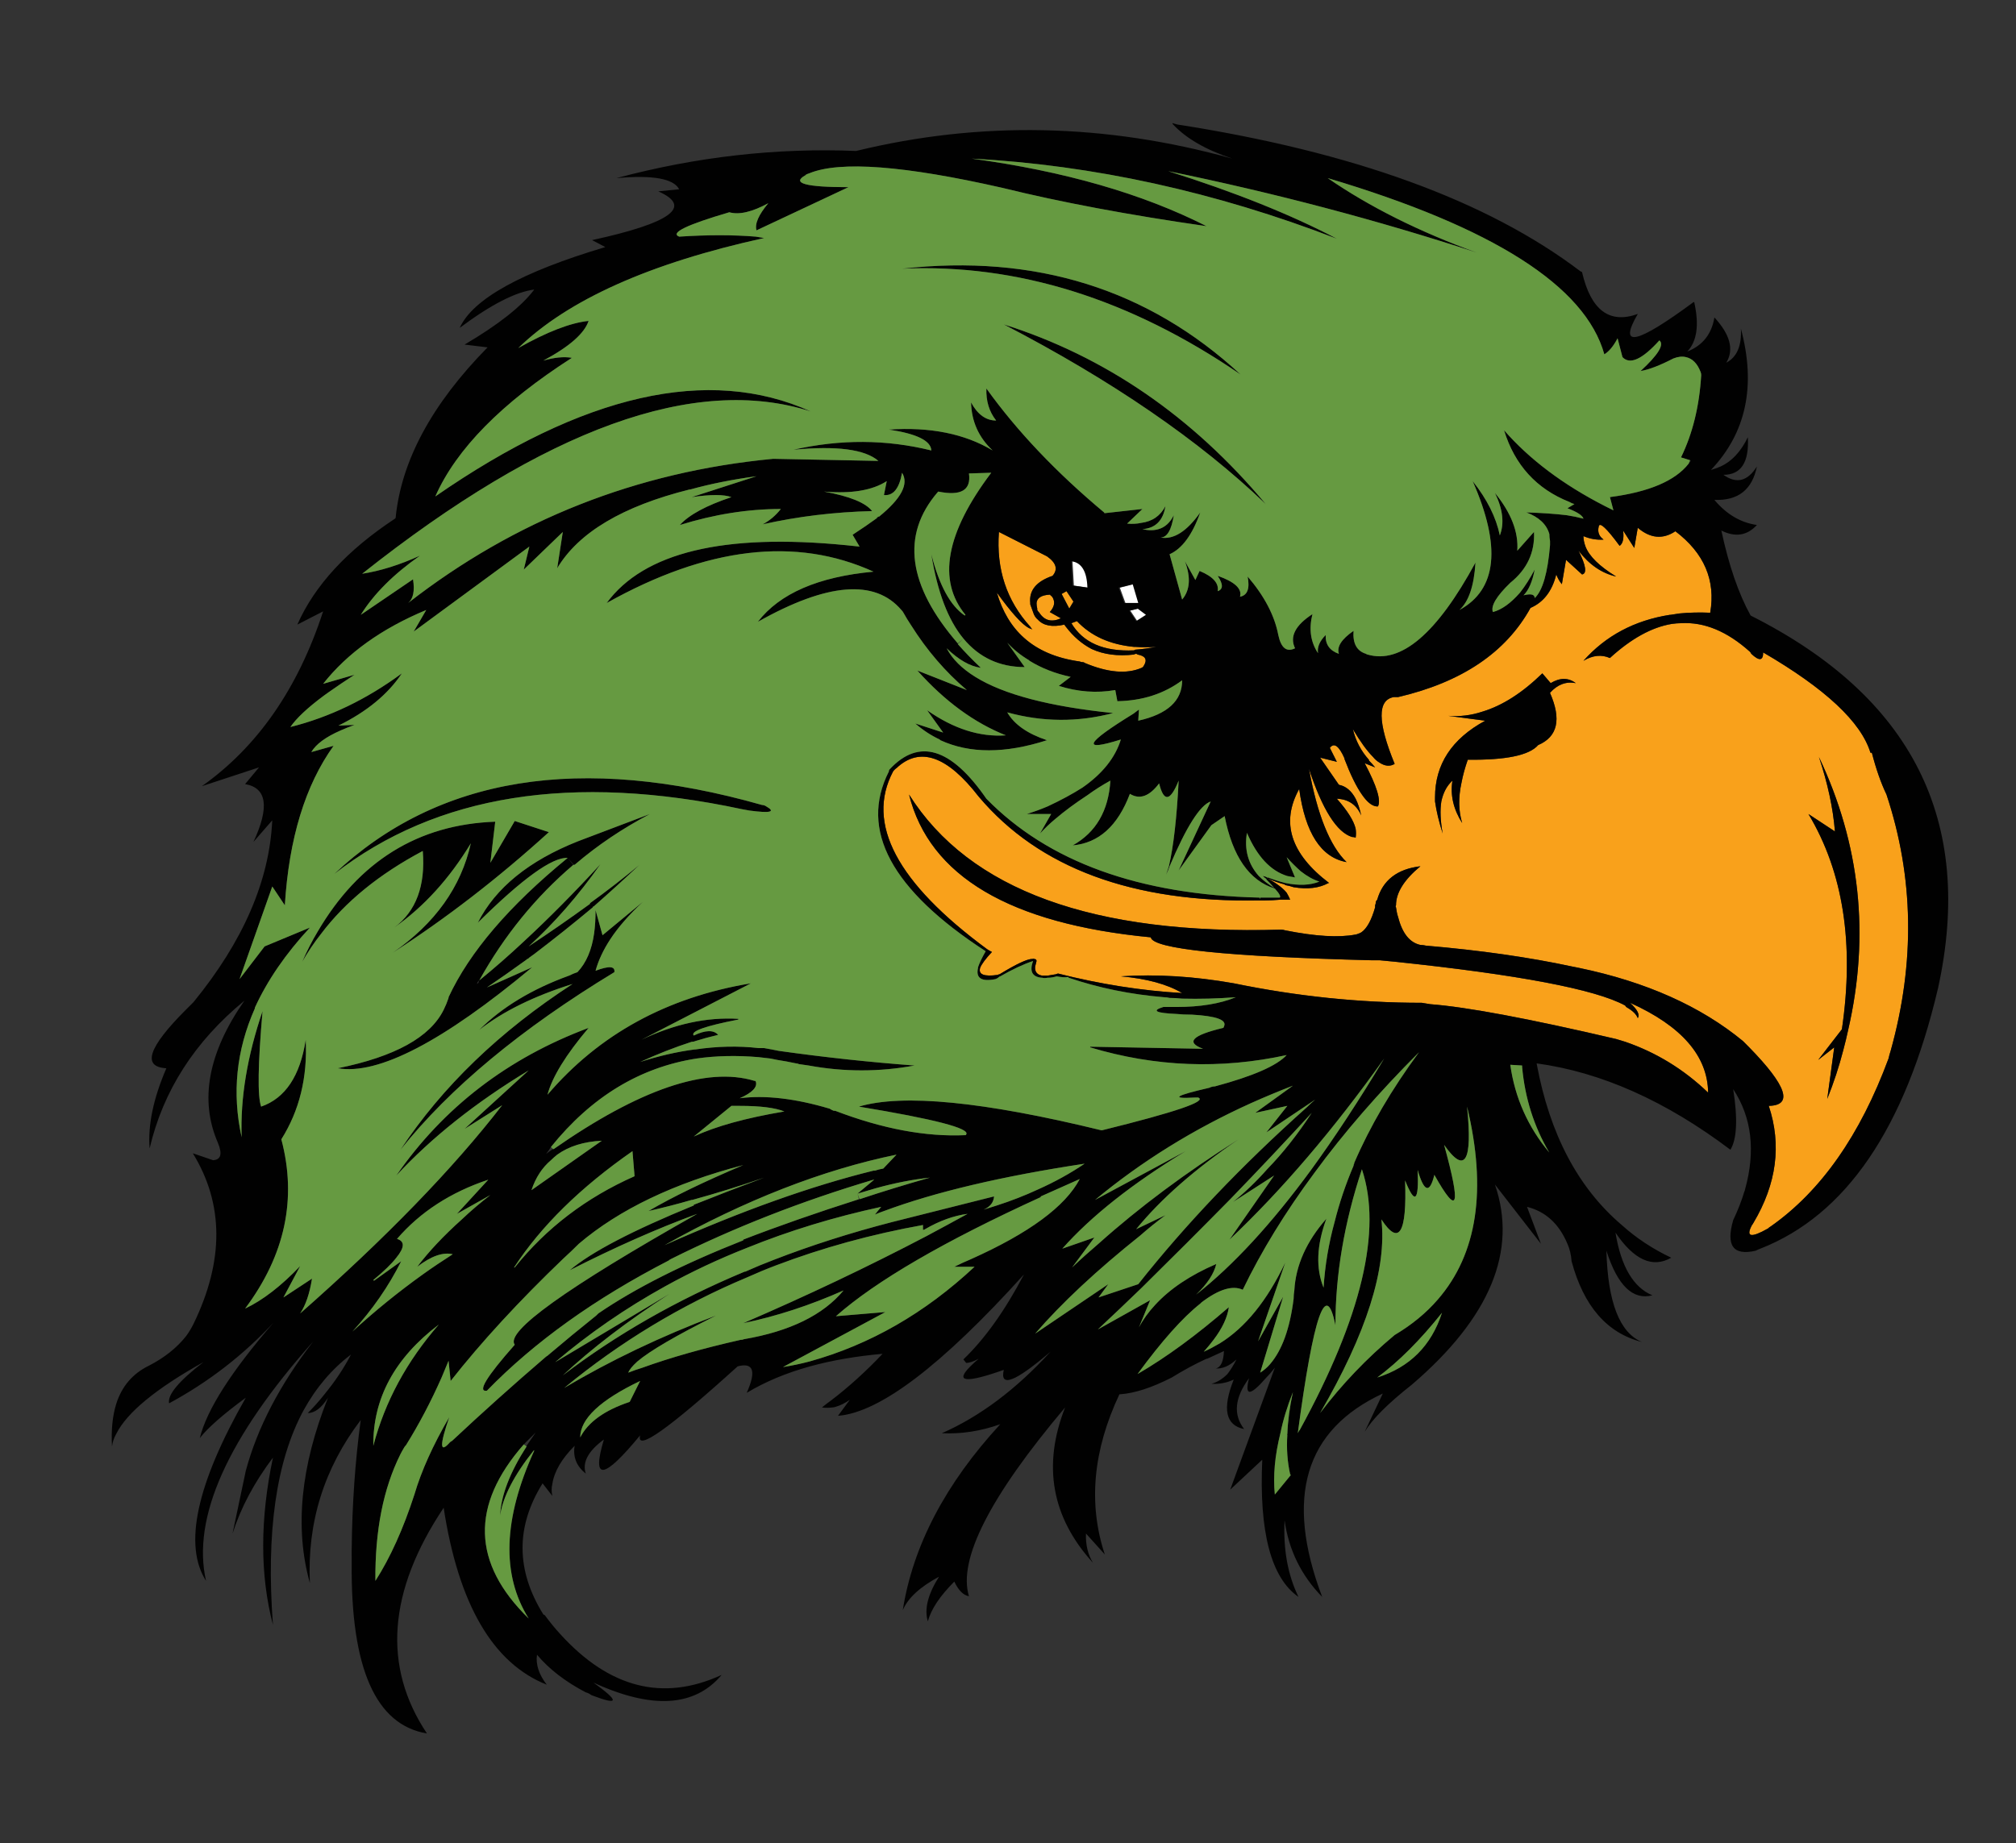 <?xml version="1.0" encoding="utf-8"?>
<!-- Generator: Adobe Illustrator 16.0.0, SVG Export Plug-In . SVG Version: 6.00 Build 0)  -->
<!DOCTYPE svg PUBLIC "-//W3C//DTD SVG 1.1//EN" "http://www.w3.org/Graphics/SVG/1.1/DTD/svg11.dtd">
<svg version="1.1" id="Layer_1" xmlns="http://www.w3.org/2000/svg" xmlns:xlink="http://www.w3.org/1999/xlink" x="0px" y="0px"
	 width="298.621px" height="273.104px" viewBox="0 0 298.621 273.104" enable-background="new 0 0 298.621 273.104"
	 xml:space="preserve">
<rect x="0" y="0" width="298.621" height="273.104" fill="#333333" stroke="none"/>
<g>
	<path fill="#FFFFFF" d="M168.464,92.023l-1.03-1.548l1.234-0.31l1.239,0.93L168.464,92.023z M161.24,87.07l-2.165-0.311
		l-0.209-3.612C160.382,83.354,161.168,84.662,161.24,87.07z M167.945,86.553l0.826,2.788h-2.062l-0.827-2.271L167.945,86.553z"/>
	<path fill="#F9A11B" d="M155.499,88.101c0.067,0,0.103,0.034,0.103,0.104c0.207,0.138,0.346,0.31,0.414,0.517
		c0.276,0.62,0.104,1.272-0.517,1.961l1.651,0.928c-1.375,0.62-2.44,0.344-3.198-0.825c-0.14-0.137-0.241-0.274-0.31-0.411
		c0-0.07,0-0.139,0-0.208c-0.07-0.275-0.104-0.55-0.104-0.824C153.607,88.584,154.262,88.17,155.499,88.101z M159.007,89.134
		l-0.618,1.031l-1.135-2.167l0.723-0.413L159.007,89.134z M171.29,95.842c-1.103,0.206-2.134,0.342-3.097,0.413
		c-0.072,0-0.141,0.034-0.209,0.103c-4.469,0.207-7.563-1.135-9.286-4.024l0.823-0.31c2.065,2.202,4.886,3.475,8.463,3.819
		c0.067,0,0.136,0,0.207,0C169.156,95.91,170.188,95.91,171.29,95.842z M155.086,82.426c1.378,0.964,1.652,1.925,0.827,2.89
		c-2.409,0.824-3.509,2.167-3.304,4.025c0,0.068,0,0.136,0,0.206c0.139,0.412,0.276,0.79,0.414,1.135
		c0.137,0.481,0.379,0.858,0.721,1.135c0.826,0.895,2.134,1.136,3.921,0.723c0.069,0.138,0.14,0.239,0.208,0.309
		c1.1,1.446,2.372,2.545,3.818,3.303c1.789,0.825,3.887,1.102,6.293,0.825c0.068-0.067,0.173-0.103,0.313-0.103
		c0.066,0,0.139,0.034,0.206,0.103c1.168,0.206,1.479,0.757,0.927,1.652c-0.066,0.136-0.17,0.24-0.306,0.309
		c-2.206,0.964-5.024,0.725-8.462-0.722c-0.072-0.068-0.141-0.102-0.208-0.102c-0.208,0-0.378-0.034-0.515-0.104
		c-3.441-0.481-6.194-1.651-8.258-3.508c-1.857-1.652-3.199-3.886-4.026-6.708c2.134,2.958,3.716,4.712,4.749,5.262
		c0.205,0.068,0.379,0.138,0.517,0.206c-0.138-0.138-0.241-0.274-0.312-0.413c-3.506-3.853-5.054-8.531-4.642-14.034L155.086,82.426
		z M234.855,80.98c-0.205-0.55-0.307-1.064-0.307-1.546c0.963,0.413,1.957,0.585,2.991,0.516c-0.688-0.481-0.931-1.136-0.722-1.959
		c0.138-0.689,1.168,0.273,3.093,2.888c0.485-0.344,0.653-1.101,0.519-2.271l1.651,2.581l0.515-2.991
		c1.859,1.582,3.715,1.753,5.573,0.516c4.265,3.232,5.985,7.258,5.159,12.073c-1.58-0.068-3.098-0.034-4.541,0.104
		c-0.412,0.068-0.857,0.137-1.34,0.207h-0.104c-5.229,0.824-9.497,3.096-12.795,6.811c1.372-0.826,2.681-0.965,3.919-0.413
		c3.165-2.891,6.229-4.575,9.186-5.057c0.479-0.067,0.927-0.104,1.343-0.104c3.438-0.207,6.844,1.204,10.213,4.23
		c0.071,0.068,0.14,0.17,0.208,0.31c1.171,1.101,1.757,1.032,1.757-0.207c9.218,5.367,14.513,10.319,15.892,14.859h0.205
		c0.621,2.409,1.344,4.474,2.168,6.193c4.061,12.245,4.266,24.904,0.619,37.975c-0.137,0.413-0.24,0.79-0.313,1.135
		c-4.196,11.352-10.008,19.645-17.439,24.872c-0.137,0.067-0.273,0.172-0.41,0.309c-2.547,1.445-3.336,1.274-2.373-0.514
		c0.066-0.071,0.136-0.177,0.207-0.313c3.438-5.779,4.195-11.56,2.271-17.337c3.644-0.071,2.681-2.959-2.894-8.67
		c-0.273-0.273-0.584-0.585-0.924-0.927c-6.265-5.162-14.348-8.771-24.255-10.837c-0.344-0.068-0.686-0.138-1.03-0.205
		c-6.399-1.377-13.621-2.408-21.674-3.098c-0.272-0.067-0.547-0.104-0.822-0.104c-1.584-0.345-2.684-1.719-3.301-4.127
		c-0.141-0.412-0.24-0.896-0.313-1.444c-0.068-0.069-0.068-0.172,0-0.31c0-1.857,1.202-3.783,3.612-5.778
		c-3.439,0.413-5.57,2.063-6.396,4.953c-0.07,0.069-0.141,0.173-0.208,0.31c0,0.206-0.032,0.38-0.104,0.517c0,0.069,0,0.172,0,0.31
		c-0.549,1.926-1.234,3.165-2.062,3.715l-0.826,0.311c-2.479,0.48-5.952,0.274-10.421-0.62c-0.208-0.068-0.416-0.104-0.621-0.104
		c-27.792,0.827-46.162-5.846-55.105-20.018c3.026,12.108,14.963,19.16,35.809,21.156c0.274,1.718,11.216,2.854,32.817,3.402
		c0.341,0,0.722,0,1.132,0c0.688,0.072,1.411,0.141,2.169,0.208c18.366,1.927,29.756,4.093,34.156,6.499
		c0.068,0.141,0.173,0.244,0.31,0.313c0.826,0.481,1.343,0.996,1.55,1.549c0.344-0.482-0.033-1.239-1.137-2.27
		c7.637,3.439,11.491,7.876,11.561,13.312c-3.578-3.438-7.674-5.952-12.283-7.536c-0.479-0.137-0.926-0.272-1.342-0.41
		c-12.932-3.027-22.117-4.748-27.551-5.162c-0.414-0.066-0.828-0.137-1.24-0.203c-9.217,0-18.506-0.965-27.859-2.89
		c-5.848-1.035-11.423-1.379-16.719-1.035c3.853,0.346,6.877,1.171,9.082,2.479c-5.984-0.345-12.111-1.309-18.371-2.888
		c-0.068,0-0.172,0.03-0.309,0.101c-0.482,0.068-0.896,0.14-1.238,0.205c-0.344,0-0.621,0-0.826,0
		c-0.758-0.136-1.102-0.584-1.032-1.339c0.069-0.274,0.14-0.555,0.207-0.827c0-0.208-0.136-0.309-0.411-0.309
		c0-0.069-0.036-0.069-0.104,0h-0.104c-0.757,0-2.374,0.758-4.852,2.27c-0.068,0-0.172,0.036-0.309,0.101
		c-1.995,0.276-2.855-0.063-2.58-1.03c0.206-0.551,0.792-1.34,1.754-2.371c-0.274-0.137-0.515-0.277-0.722-0.414
		c-13.346-9.84-17.99-18.611-13.932-26.314c0.137-0.207,0.31-0.379,0.516-0.516c3.44-3.235,7.501-1.823,12.178,4.229
		c8.944,10.596,22.804,15.722,41.589,15.378c0.272,0,0.515,0,0.723,0h0.102c0.687,0,1.41-0.035,2.168-0.104h0.102
		c0.068,0,0.172,0,0.309,0c0.346,0,0.723,0,1.139,0c-0.14-0.344-0.312-0.688-0.517-1.032c-0.55-0.688-1.513-1.41-2.892-2.166
		c0.898,0.412,1.757,0.723,2.582,0.93l0.104,0.103c0.411,0.068,0.823,0.172,1.237,0.31c2.063,0.345,3.786,0.138,5.157-0.618h0.104
		c-5.711-4.333-7.188-8.979-4.437-13.933c0.896,6.535,3.234,10.147,7.02,10.835c-2.479-2.408-4.334-7.017-5.574-13.828
		c1.996,6.053,4.131,9.426,6.397,10.111h0.104c0.14,0,0.275,0.036,0.412,0.104c0.071-0.413,0.071-0.86,0-1.343
		c-0.272-1.169-1.203-2.648-2.783-4.438c1.718,0.067,2.92,0.896,3.609,2.478c-0.208-0.964-0.48-1.789-0.826-2.478
		c-0.617-1.169-1.443-1.858-2.479-2.064l-2.783-4.022l2.479,0.618l-1.035-2.063c0.619-0.826,1.34-0.309,2.166,1.548v0.104
		c0.896,2.338,1.758,4.093,2.582,5.264c0.756,1.101,1.479,1.684,2.166,1.755c0.068,0,0.138,0,0.209,0
		c0.481-0.896-0.176-3.028-1.965-6.399l1.549,0.62c-0.272-0.345-0.586-0.688-0.928-1.032v-0.103
		c-1.17-1.308-1.961-2.822-2.373-4.541c1.103,1.857,2.098,3.232,2.991,4.127c0.276,0.345,0.585,0.62,0.931,0.824
		c0.822,0.551,1.58,0.622,2.271,0.207c-2.547-6.191-2.579-9.494-0.104-9.905c0.207,0,0.414,0,0.623,0
		c9.424-2.202,15.959-6.605,19.604-13.21c1.926-0.826,3.2-2.477,3.817-4.954c0.207,0.552,0.481,1.031,0.826,1.444l0.619-3.612
		l2.372,2.167c0.755-0.138,0.587-1.307-0.517-3.508c1.583,2.064,3.441,3.335,5.57,3.819C236.92,83.906,235.407,82.426,234.855,80.98
		z M228.46,99.763c-2.959,2.89-5.92,4.781-8.879,5.675c-1.649,0.549-3.337,0.756-5.056,0.62l5.472,0.723
		c-4.956,2.683-7.433,6.467-7.433,11.351c0,0.207,0,0.413,0,0.62c0.205,1.443,0.586,3.027,1.137,4.747
		c-0.346-1.857-0.41-3.439-0.205-4.747c0.275-1.307,0.822-2.338,1.648-3.095c-0.345,2.132,0.14,4.229,1.443,6.293
		c-0.55-1.789-0.585-3.783-0.104-5.984c0.207-1.101,0.521-2.236,0.931-3.405c5.644,0.068,9.116-0.653,10.424-2.168
		c2.892-1.236,3.478-3.818,1.753-7.739c1.1-1.237,2.375-1.72,3.818-1.443c-1.1-0.826-2.338-0.826-3.715,0L228.46,99.763z
		 M271.802,123.188l-3.923-2.581c5.158,8.6,6.811,19.231,4.954,31.891l-3.51,4.539l2.374-1.859l-1.034,7.637
		c0.963-2.405,1.756-4.813,2.374-7.22c0.273-1.035,0.518-2.031,0.723-2.996c3.232-14.034,1.788-27.519-4.332-40.452
		C270.734,116.067,271.525,119.749,271.802,123.188z"/>
	<path fill="#010101" d="M173.661,18.238c0.276,0.068,0.519,0.139,0.726,0.207c26.07,4.06,45.988,11.318,59.746,21.775
		c0.071,0,0.137,0.034,0.208,0.104c1.31,5.643,4.06,7.705,8.257,6.191c-2.962,5.092-0.207,4.506,8.254-1.754h0.104
		c0.758,3.371,0.412,5.814-1.031,7.326c2.27-0.894,3.613-2.579,4.023-5.056c2.341,2.547,2.927,4.78,1.756,6.708
		c1.58-0.826,2.303-2.512,2.166-5.059c2.271,8.463,0.793,15.446-4.438,20.948c0.481-0.136,0.963-0.31,1.444-0.515
		c1.651-0.759,2.992-2.202,4.026-4.334c0.201,3.715-1.002,5.571-3.613,5.571c1.925,1.377,3.574,0.964,4.953-1.237
		c-0.689,3.438-2.786,5.091-6.297,4.952c1.789,2.135,3.891,3.372,6.297,3.717c-1.443,1.581-3.2,1.856-5.264,0.824
		c1.101,5.16,2.545,9.355,4.334,12.591c23.943,12.04,33.192,30.441,27.762,55.21c-4.885,20.776-13.66,33.639-26.318,38.593
		c-0.205,0.072-0.445,0.173-0.722,0.313c-3.302,0.755-4.403-0.762-3.302-4.544c0.688-1.442,1.24-2.852,1.651-4.23
		c0.068-0.138,0.101-0.239,0.101-0.307c1.586-5.711,1-10.668-1.752-14.862c0.688,4.402,0.55,7.396-0.414,8.978
		c-9.562-7.221-19.123-11.487-28.686-12.796v0.105c1.926,10.387,6.121,18.333,12.587,23.839c2.134,1.925,4.576,3.542,7.331,4.846
		c-2.755,1.584-5.507,0.345-8.258-3.714c0.825,5.021,2.65,8.118,5.468,9.289c-2.889,0.755-5.159-1.443-6.811-6.604
		c0.208,7.635,1.96,12.143,5.262,13.519c-5.158-1.31-8.632-5.299-10.421-11.969c-0.068-0.967-0.275-1.825-0.617-2.583
		c-1.238-2.961-3.232-4.781-5.984-5.473l2.063,5.473l-6.811-8.772c3.369,9.839-0.723,19.711-12.281,29.62
		c-3.577,2.816-5.915,5.159-7.02,7.017l2.688-5.677c-11.559,5.366-14.553,15.41-8.98,30.131c-3.096-3.161-4.953-6.947-5.572-11.351
		c-0.207,4.334,0.482,8.117,2.063,11.351c-4.06-2.816-5.849-9.595-5.366-20.328l-4.748,4.438l6.607-18.059
		c-0.48,0.617-0.932,1.133-1.344,1.549c-2.338,2.681-3.164,2.681-2.475,0c-2.134,2.889-2.373,5.398-0.726,7.532
		c-2.748-0.553-3.269-2.992-1.544-7.327c-1.035,0.484-2.135,0.688-3.305,0.62c0.826-0.208,1.615-0.688,2.373-1.442
		c0.482-0.622,0.932-1.348,1.34-2.17c-1.03,0.963-2.062,1.408-3.094,1.344c0.756-0.14,1.17-0.999,1.241-2.583
		c-0.762,0.345-1.584,0.723-2.478,1.139h-0.105c-1.65,0.754-3.369,1.686-5.158,2.785c-2.959,1.512-5.506,2.337-7.637,2.479h-0.104
		c-3.922,8.322-4.646,16.235-2.168,23.731l-2.787-3.097c-0.067,1.652,0.277,3.097,1.031,4.336
		c-6.123-6.742-7.498-14.414-4.127-23.015c-11.146,13.212-15.891,22.532-14.24,27.968c-0.827-0.141-1.549-0.861-2.168-2.169
		c-2.131,2.133-3.439,4.095-3.921,5.884c-0.549-1.789,0-3.991,1.651-6.605c-2.819,1.516-4.609,3.168-5.366,4.956
		c1.513-9.564,6.331-18.746,14.447-27.555c-2.888,1.031-5.777,1.477-8.667,1.34c5.641-2.474,11.008-6.501,16.098-12.072
		c-5.229,4.474-7.534,5.367-6.913,2.684c-5.642,1.994-7.294,1.825-4.955-0.518c0.345-0.345,0.756-0.723,1.238-1.132
		c-0.756,0.409-1.375,0.617-1.858,0.617l-0.413-0.517c3.165-3.028,6.159-7.224,8.978-12.591
		c-12.176,13.484-21.361,20.469-27.552,20.948l1.755-2.373c-0.69,0.481-1.375,0.825-2.066,1.03
		c-0.207,0.071-0.376,0.104-0.515,0.104c-0.549,0.071-1.065,0.071-1.548,0c0.413-0.345,0.86-0.688,1.341-1.03
		c2.616-1.993,5.16-4.299,7.637-6.914c-3.921,0.345-7.499,0.965-10.733,1.855c-3.508,0.964-6.638,2.271-9.389,3.924
		c1.443-3.233,0.997-4.54-1.342-3.924c-10.25,9.289-15.067,12.694-14.448,10.221c-5.434,6.603-7.223,6.811-5.366,0.616
		c-2.338,1.719-3.234,3.401-2.683,5.056c-1.377-1.101-1.926-2.477-1.651-4.124c-1.926,1.926-3.028,3.816-3.304,5.672
		c-0.136,0.554-0.136,1.139,0,1.757l-1.443-1.861c-3.99,6.401-3.957,12.867,0.103,19.404c0.068,0.068,0.138,0.104,0.206,0.104
		c0.758,1.03,1.514,1.958,2.27,2.782c7.294,8.051,15.273,10.079,23.941,6.091c-3.989,4.748-10.32,5.125-18.988,1.137
		c3.923,2.817,3.819,3.438-0.309,1.854c-0.275-0.205-0.551-0.345-0.825-0.408c-3.027-1.585-5.435-3.441-7.225-5.575
		c-0.206,1.442,0.275,2.923,1.445,4.437c-7.98-3.161-13.072-11.9-15.272-26.212c-8.256,12.383-9.081,23.531-2.477,33.438
		c-7.568-1.242-11.284-9.633-11.146-25.182V230.1c0-0.136,0-0.274,0-0.412c0.068-6.813,0.517-13.248,1.341-19.297
		c-5.435,7.155-7.945,15.201-7.533,24.146c-2.27-8.117-1.375-17.268,2.682-27.45c-0.961,1.516-1.959,2.271-2.991,2.271
		c0.893-0.892,1.719-1.821,2.475-2.783c1.584-1.93,2.891-3.892,3.922-5.885c-2.82,2.131-5.16,4.883-7.019,8.255
		c-4.057,7.496-5.572,18.094-4.539,31.785c-1.927-7.362-1.927-15.616,0-24.767c-2.753,3.646-4.749,7.393-5.986,11.246l1.961-9.285
		c1.719-6.4,5.056-12.795,10.009-19.195c-12.727,14.312-18.024,26.144-15.893,35.497c-3.371-5.296-1.41-14.344,5.884-27.139
		c-3.372,2.479-5.643,4.473-6.811,5.983c1.031-4.195,4.677-9.905,10.938-17.126c-4.472,4.813-9.632,8.805-15.48,11.969
		c-0.274-1.236,1.412-3.27,5.058-6.088c-7.017,3.922-11.317,7.464-12.898,10.629c-0.345,0.617-0.552,1.238-0.62,1.855
		c-0.138-2.407,0.068-4.505,0.62-6.293c0.824-2.616,2.44-4.508,4.849-5.679c2.27-1.168,4.093-2.611,5.469-4.333
		c0.413-0.549,0.792-1.171,1.135-1.857c4.542-9.354,4.507-17.782-0.103-25.28l2.993,1.028c1.169-0.063,1.412-0.927,0.722-2.576
		c-2.752-6.331-1.444-13.348,3.922-21.056c-7.362,6.058-12.039,13.348-14.034,21.878c-0.276-3.438,0.549-7.396,2.477-11.867
		c-3.648-0.206-2.685-3.097,2.888-8.667c0.413-0.414,0.792-0.792,1.135-1.136c7.361-9.012,11.248-17.99,11.662-26.933l-2.786,3.198
		c2.407-5.159,1.994-8.016-1.239-8.564l2.065-2.478l-8.462,2.785c8.254-5.848,14.24-14.48,17.957-25.899l-3.819,1.959
		c2.545-5.779,7.36-11.008,14.447-15.687L58.6,76.75c0.826-8.463,5.367-16.891,13.622-25.283l-3.405-0.413
		c5.022-2.958,8.461-5.675,10.319-8.152c-2.751,0.344-6.432,2.234-11.042,5.676c1.928-4.266,9.116-8.257,21.569-11.972l-1.961-1.031
		c11.695-2.546,14.964-4.954,9.804-7.225l3.094-0.309c-0.824-1.583-3.921-2.134-9.288-1.651c11.834-3.165,23.666-4.508,35.5-4.024
		c18.368-4.473,36.945-4.096,55.725,1.135c-3.924-1.309-6.844-2.994-8.771-5.059C173.697,18.376,173.661,18.307,173.661,18.238z
		 M224.743,81.601l2.475-2.787c0.14,3.028-1.026,5.537-3.506,7.532c-2.063,1.996-2.923,3.441-2.582,4.336
		c1.308-0.345,2.649-1.307,4.027-2.89c0.757-0.963,1.479-2.099,2.165-3.405c-0.346,1.789-0.891,3.061-1.652,3.817
		c1.104-0.275,1.652-0.138,1.652,0.414c1.171-1.102,1.926-3.717,2.271-7.844c0-0.207,0-0.413,0-0.62
		c-0.065-0.343-0.101-0.688-0.101-1.032c-0.413-1.444-1.549-2.512-3.406-3.199c2.271,0.07,4.266,0.207,5.984,0.414
		c0.895,0.138,1.718,0.311,2.479,0.516c-0.14-0.479-0.931-0.997-2.374-1.548l1.031-0.618c-0.277-0.067-0.518-0.172-0.727-0.309
		c-4.881-1.927-8.114-5.471-9.697-10.629c3.785,4.332,8.773,8.082,14.963,11.247c0.414,0.207,0.826,0.413,1.24,0.62l-0.519-1.961
		c5.779-0.757,9.665-2.407,11.659-4.953c0.137-0.206,0.241-0.346,0.313-0.413l-0.104-0.104l-1.34-0.413
		c1.718-3.508,2.717-7.565,2.992-12.177c0-0.207-0.035-0.377-0.104-0.516c-0.48-1.239-1.203-1.961-2.166-2.167
		c-0.554-0.138-1.171-0.069-1.859,0.207c-1.994,1.03-3.61,1.651-4.851,1.857c2.615-2.41,3.542-3.922,2.787-4.542
		c-2.547,2.822-4.37,3.646-5.47,2.478l-0.723-2.786c-0.617,1.169-1.271,1.959-1.963,2.373c-2.818-10.112-16.476-18.815-40.97-26.107
		c6.192,4.265,13.558,7.945,22.087,11.042c-14.724-4.816-29.961-8.842-45.715-12.075c9.838,3.097,18.161,6.434,24.975,10.012
		c-18.023-6.949-36.049-10.905-54.076-11.868c13.689,1.856,25.283,5.194,34.775,10.009c-11.486-1.65-21.568-3.542-30.235-5.675
		c-14.517-3.301-24.045-4.025-28.586-2.167c-0.207,0.068-0.379,0.138-0.515,0.207c0,0.067-0.034,0.104-0.104,0.104
		c-2.063,1.169,0.07,1.753,6.399,1.753l-13.623,6.399c-0.275-0.963,0.311-2.304,1.755-4.025c-2.409,1.309-4.333,1.756-5.778,1.343
		c-6.331,1.856-8.806,3.061-7.432,3.611c4.197-0.274,7.982-0.274,11.353,0c0.414,0.068,0.824,0.139,1.238,0.207
		c-16.924,3.716-29.066,9.151-36.427,16.305c4.267-2.407,7.74-3.748,10.423-4.025c-0.62,1.858-2.856,3.82-6.708,5.883
		c1.651-0.48,3.062-0.62,4.231-0.413c-10.388,6.67-17.131,13.516-20.226,20.534c21.947-15.205,40.487-19.402,55.622-12.59
		c-17.13-5.504-39.282,2.511-66.458,24.045c2.683-0.415,5.537-1.307,8.565-2.683c-3.921,2.751-6.845,5.675-8.772,8.771l7.739-5.265
		c0.276,1.721,0.036,2.89-0.722,3.51C76.28,77.025,94.304,69.904,114.53,67.979l15.582,0.31c-1.994-1.72-6.191-2.271-12.588-1.651
		c6.948-1.582,13.759-1.547,20.431,0.104c-0.068-1.444-2.167-2.476-6.295-3.095c6.123-0.414,11.249,0.619,15.375,3.095
		c-2.063-1.926-3.129-4.299-3.197-7.119c0.962,1.789,2.201,2.683,3.715,2.683c-1.033-1.307-1.514-2.89-1.446-4.747
		c4.542,6.329,10.356,12.452,17.44,18.367c0,0.07,0.033,0.104,0.104,0.104l5.572-0.618l-2.271,2.166
		c0.758,0.069,1.444,0.035,2.065-0.104c1.651-0.206,2.854-1.031,3.61-2.477c-0.345,2.132-1.479,3.269-3.405,3.405
		c0.896,0.206,1.688,0.206,2.371,0c0.967-0.274,1.725-0.963,2.273-2.063c-0.344,2.202-0.999,3.303-1.96,3.303
		c1.924,0.345,3.886-0.895,5.88-3.716c-1.167,3.303-2.682,5.367-4.541,6.193l1.859,6.708c1.168-1.378,1.309-3.27,0.412-5.678
		l1.547,2.788l0.623-1.344c1.992,0.828,2.888,1.824,2.683,2.994c0.827-0.274,0.827-1.032,0-2.271
		c2.543,0.895,3.644,1.928,3.302,3.097c1.104-0.208,1.479-1.204,1.135-2.992c2.479,2.888,3.99,5.778,4.541,8.667
		c0.413,1.927,1.239,2.579,2.479,1.961c-0.826-1.721,0.033-3.405,2.578-5.058c-0.549,2.201-0.275,4.128,0.824,5.779
		c-0.138-0.895,0.244-1.789,1.138-2.683c-0.071,1.375,0.585,2.304,1.956,2.786c-0.344-1.031,0.382-2.166,2.171-3.405
		c-0.14,1.857,0.481,2.992,1.856,3.405c0.068,0.067,0.137,0.103,0.209,0.103c4.949,1.445,10.283-3.095,15.996-13.622
		c-0.209,3.441-1.003,5.78-2.375,7.02c5.571-3.028,6.225-9.394,1.959-19.092c2.133,2.682,3.473,5.366,4.024,8.048
		c0.69-1.789,0.448-3.887-0.722-6.293C223.848,75.994,224.948,78.848,224.743,81.601z M234.34,85.109l-2.373-2.167l-0.617,3.612
		c-0.346-0.413-0.619-0.893-0.828-1.444c-0.617,2.478-1.892,4.127-3.816,4.954c-3.646,6.604-10.182,11.009-19.605,13.21
		c-0.207,0-0.416,0-0.621,0c-2.476,0.411-2.442,3.714,0.104,9.905c-0.689,0.415-1.447,0.344-2.27-0.207
		c-0.347-0.205-0.654-0.479-0.932-0.824c-0.895-0.895-1.89-2.27-2.992-4.127c0.413,1.72,1.203,3.232,2.375,4.541v0.103
		c0.342,0.345,0.653,0.688,0.926,1.033l-1.547-0.62c1.789,3.371,2.445,5.503,1.963,6.398c-0.07,0-0.14,0-0.207,0
		c-0.688-0.07-1.412-0.653-2.166-1.755c-0.825-1.171-1.688-2.925-2.582-5.264v-0.104c-0.827-1.856-1.549-2.374-2.168-1.548
		l1.035,2.063l-2.478-0.618l2.783,4.022c1.034,0.206,1.86,0.896,2.479,2.064c0.344,0.688,0.617,1.514,0.825,2.478
		c-0.688-1.583-1.894-2.409-3.61-2.478c1.58,1.789,2.512,3.268,2.785,4.438c0.07,0.481,0.07,0.93,0,1.343
		c-0.138-0.069-0.273-0.104-0.414-0.104h-0.104c-2.268-0.686-4.401-4.059-6.396-10.111c1.238,6.812,3.094,11.42,5.573,13.828
		c-3.786-0.688-6.124-4.3-7.019-10.835c-2.752,4.954-1.275,9.599,4.436,13.933h-0.104c-1.373,0.756-3.094,0.963-5.158,0.619
		c-0.414-0.139-0.826-0.242-1.237-0.311l-0.104-0.103c-0.824-0.207-1.684-0.518-2.582-0.93c1.38,0.756,2.343,1.479,2.893,2.166
		c0.205,0.346,0.377,0.688,0.518,1.032c-0.416,0-0.795,0-1.14,0c-0.136,0-0.239,0-0.31,0h-0.1c-0.759,0.069-1.484,0.105-2.17,0.105
		h-0.101c-0.208,0-0.45,0-0.724,0c-18.785,0.343-32.645-4.783-41.588-15.378c-4.677-6.053-8.738-7.465-12.178-4.229
		c-0.206,0.137-0.379,0.309-0.516,0.516c-4.058,7.703,0.586,16.476,13.932,26.314c0.207,0.136,0.448,0.277,0.722,0.414
		c-0.962,1.031-1.548,1.821-1.754,2.371c-0.275,0.966,0.585,1.307,2.58,1.031c0.137-0.064,0.241-0.102,0.309-0.102
		c2.478-1.512,4.094-2.27,4.852-2.27h0.103c0.068-0.069,0.104-0.069,0.104,0c0.274,0,0.411,0.101,0.411,0.309
		c-0.068,0.273-0.137,0.553-0.207,0.827c-0.068,0.755,0.275,1.203,1.031,1.339c0.207,0,0.482,0,0.826,0
		c0.344-0.063,0.756-0.136,1.238-0.205c0.137-0.069,0.24-0.101,0.311-0.101c6.258,1.58,12.386,2.543,18.369,2.888
		c-2.203-1.308-5.229-2.134-9.08-2.479c5.295-0.345,10.869,0,16.718,1.034c9.354,1.926,18.642,2.89,27.86,2.89
		c0.412,0.066,0.826,0.136,1.238,0.204c5.436,0.414,14.62,2.134,27.551,5.162c0.416,0.137,0.862,0.272,1.344,0.409
		c4.609,1.584,8.703,4.1,12.281,7.536c-0.067-5.436-3.924-9.872-11.56-13.312c1.103,1.03,1.479,1.788,1.136,2.27
		c-0.205-0.553-0.723-1.066-1.549-1.549c-0.137-0.068-0.24-0.172-0.311-0.312c-4.399-2.407-15.789-4.573-34.155-6.499
		c-0.759-0.068-1.479-0.137-2.169-0.208c-0.41,0-0.791,0-1.133,0c-21.603-0.55-32.543-1.686-32.816-3.403
		c-20.846-1.996-32.783-9.047-35.809-21.156c8.943,14.172,27.314,20.845,55.105,20.019c0.205,0,0.413,0.035,0.621,0.104
		c4.47,0.896,7.942,1.102,10.421,0.62h0.104c0.272-0.07,0.515-0.172,0.723-0.31c0.826-0.551,1.514-1.789,2.063-3.716
		c0-0.138,0-0.239,0-0.31c0.071-0.137,0.104-0.31,0.104-0.516c0.068-0.138,0.137-0.241,0.208-0.311
		c0.826-2.89,2.957-4.54,6.397-4.953c-2.41,1.995-3.613,3.92-3.613,5.778c-0.068,0.138-0.068,0.24,0,0.31
		c0.072,0.551,0.173,1.033,0.313,1.444c0.618,2.408,1.717,3.783,3.301,4.127c0.276,0,0.551,0.036,0.824,0.104
		c8.051,0.688,15.272,1.72,21.674,3.097c0.344,0.068,0.687,0.136,1.029,0.205c9.907,2.064,17.99,5.675,24.254,10.837
		c0.342,0.342,0.65,0.653,0.924,0.927c5.574,5.711,6.537,8.6,2.895,8.67c1.926,5.777,1.168,11.559-2.27,17.337
		c-0.072,0.137-0.142,0.24-0.209,0.313c-0.963,1.788-0.172,1.959,2.375,0.514c0.135-0.137,0.272-0.24,0.41-0.309
		c7.432-5.229,13.242-13.521,17.438-24.872c0.071-0.344,0.176-0.721,0.312-1.134c3.646-13.071,3.441-25.73-0.617-37.976
		c-0.826-1.72-1.549-3.784-2.168-6.192h-0.207c-1.379-4.54-6.672-9.494-15.891-14.86c0,1.239-0.586,1.308-1.757,0.207
		c-0.067-0.139-0.138-0.241-0.208-0.31c-3.369-3.027-6.773-4.438-10.213-4.23c-0.416,0-0.862,0.036-1.344,0.104
		c-2.957,0.481-6.02,2.167-9.185,5.057c-1.239-0.551-2.547-0.413-3.919,0.413c3.299-3.714,7.564-5.986,12.795-6.811h0.104
		c0.481-0.069,0.929-0.139,1.341-0.207c1.444-0.138,2.961-0.172,4.541-0.104c0.825-4.815-0.896-8.84-5.159-12.073
		c-1.859,1.237-3.714,1.067-5.572-0.516l-0.516,2.991l-1.652-2.58c0.137,1.171-0.031,1.927-0.518,2.271
		c-1.926-2.614-2.955-3.578-3.092-2.888c-0.209,0.823,0.031,1.478,0.721,1.959c-1.034,0.069-2.027-0.103-2.991-0.516
		c0,0.481,0.101,0.997,0.306,1.546c0.553,1.446,2.065,2.927,4.541,4.44c-2.131-0.483-3.988-1.755-5.571-3.819
		C234.926,83.802,235.096,84.971,234.34,85.109z M155.086,82.426l-7.119-3.612c-0.413,5.503,1.135,10.183,4.643,14.034
		c0.07,0.138,0.173,0.275,0.311,0.413c-0.138-0.068-0.311-0.138-0.518-0.206c-1.03-0.55-2.613-2.304-4.748-5.262
		c0.827,2.821,2.167,5.056,4.025,6.708c2.063,1.856,4.817,3.026,8.258,3.508c0.137,0.07,0.308,0.104,0.516,0.104
		c0.068,0,0.136,0.033,0.208,0.102c3.438,1.446,6.257,1.687,8.462,0.722c0.136-0.067,0.24-0.172,0.305-0.309
		c0.555-0.896,0.242-1.446-0.926-1.652c-0.068-0.067-0.141-0.103-0.206-0.103c-0.14,0-0.244,0.034-0.312,0.103
		c-2.407,0.276-4.504,0-6.293-0.825c-1.447-0.758-2.721-1.856-3.819-3.303c-0.069-0.069-0.138-0.171-0.208-0.309
		c-1.787,0.413-3.096,0.172-3.921-0.723c-0.343-0.276-0.584-0.653-0.722-1.135c-0.137-0.345-0.274-0.724-0.414-1.135
		c0-0.07,0-0.138,0-0.206c-0.205-1.858,0.896-3.201,3.305-4.025C156.738,84.351,156.464,83.39,155.086,82.426z M169.742,91.095
		l-1.239-0.93l-1.239,0.31l1.033,1.548L169.742,91.095z M165.715,87.07l0.826,2.271h2.063l-0.826-2.788L165.715,87.07z
		 M167.984,95.842c-3.577-0.345-6.396-1.617-8.461-3.819l-0.824,0.31c1.722,2.89,4.818,4.23,9.287,4.024
		c0.068-0.067,0.136-0.103,0.207-0.103c0.964-0.07,1.994-0.207,3.098-0.413c-1.104,0.068-2.134,0.068-3.098,0
		C168.122,95.842,168.055,95.842,167.984,95.842z M159.007,89.134l-1.03-1.548l-0.723,0.413l1.135,2.167L159.007,89.134z
		 M161.07,87.07c-0.067-2.408-0.858-3.716-2.371-3.922l0.205,3.612L161.07,87.07z M155.499,88.101
		c-1.237,0.069-1.892,0.483-1.96,1.24c0,0.274,0.033,0.549,0.104,0.824c0,0.069,0,0.138,0,0.208c0.068,0.137,0.17,0.274,0.31,0.411
		c0.758,1.169,1.823,1.445,3.198,0.825l-1.651-0.928c0.62-0.688,0.793-1.341,0.517-1.961c-0.068-0.207-0.207-0.379-0.414-0.517
		C155.602,88.135,155.566,88.101,155.499,88.101z M271.802,123.188c-0.276-3.438-1.067-7.121-2.374-11.042
		c6.12,12.934,7.564,26.418,4.332,40.452c-0.205,0.965-0.449,1.961-0.723,2.996c-0.618,2.406-1.411,4.813-2.374,7.22l1.034-7.637
		l-2.374,1.859l3.51-4.539c1.856-12.658,0.204-23.291-4.954-31.891L271.802,123.188z M228.46,99.763l1.235,1.446
		c1.377-0.826,2.615-0.826,3.715,0c-1.443-0.276-2.721,0.206-3.818,1.443c1.725,3.921,1.139,6.503-1.753,7.739
		c-1.308,1.515-4.78,2.236-10.424,2.168c-0.409,1.169-0.724,2.305-0.931,3.405c-0.48,2.201-0.445,4.195,0.104,5.984
		c-1.305-2.064-1.788-4.161-1.443-6.293c-0.826,0.756-1.373,1.788-1.648,3.095c-0.205,1.308-0.141,2.89,0.205,4.747
		c-0.551-1.72-0.932-3.304-1.137-4.747c0-0.207,0-0.413,0-0.62c0-4.883,2.477-8.667,7.433-11.351l-5.472-0.723
		c1.719,0.137,3.406-0.07,5.056-0.62C222.541,104.544,225.501,102.652,228.46,99.763z M187.695,130.103l0.104-0.104
		c0.895,0.345,1.758,0.62,2.582,0.826c1.994,0.412,3.68,0.343,5.055-0.207c-0.895-0.275-1.822-0.791-2.785-1.549
		c-0.688-0.619-1.379-1.307-2.063-2.063l1.239,2.992c-0.416-0.068-0.794-0.137-1.139-0.207c-2.475-0.756-4.469-2.891-5.983-6.397
		c-0.414,2.478,0.176,4.61,1.756,6.397c0.619,0.62,1.372,1.204,2.271,1.755c-0.276-0.344-0.656-0.758-1.139-1.237L187.695,130.103z
		 M156.841,101.62l1.755-1.343c-2.271-0.48-4.301-1.272-6.089-2.372l-0.104-0.103c-1.17-0.688-2.236-1.548-3.199-2.581l2.58,3.611
		c-3.715,0-6.743-1.41-9.081-4.231c-2.27-2.752-3.853-6.915-4.747-12.485c1.17,4.608,2.821,7.635,4.954,9.081l0.102-0.104
		c-4.196-5.092-2.922-12.108,3.818-21.053l-3.3,0.103c0.344,2.479-1.17,3.371-4.541,2.686l-0.104,0.103
		c-5.435,6.329-4.438,13.793,2.994,22.394v0.104c1.031,1.169,2.165,2.338,3.405,3.508c-1.582-0.207-3.269-1.169-5.056-2.888
		c0.824,1.583,2.234,2.992,4.229,4.229c4.196,2.615,11.008,4.404,20.433,5.367c-5.228,1.376-10.457,1.342-15.687-0.103
		c1.03,1.789,2.993,3.165,5.882,4.127c-6.191,1.995-11.455,1.995-15.789,0l-0.103-0.104c-1.308-0.617-2.511-1.41-3.611-2.373
		l4.126,1.343l-2.374-3.304c3.923,2.752,7.809,3.991,11.662,3.717c-4.679-1.857-9.047-5.058-13.106-9.599l7.326,2.891
		c-3.163-2.684-5.916-5.883-8.254-9.597c-0.414-0.62-0.793-1.239-1.135-1.858c-0.068-0.137-0.172-0.274-0.31-0.411
		c-3.922-4.61-11.008-4.027-21.258,1.753c3.234-4.197,8.943-6.672,17.129-7.431c-11.488-5.229-24.663-3.681-39.523,4.646
		c5.503-7.499,17.337-10.354,35.498-8.565c0.62,0.068,1.274,0.137,1.962,0.205l-1.031-1.753c1.375-0.894,2.579-1.721,3.612-2.477
		v-0.104c0.068,0,0.136-0.036,0.205-0.104h0.104c3.302-2.684,4.438-4.852,3.405-6.501c-0.413,2.34-1.308,3.438-2.683,3.303
		l0.413-2.063c-2.134,1.376-5.228,1.892-9.288,1.548c3.785,0.686,6.158,1.65,7.121,2.888c-5.574,0.138-10.974,0.792-16.203,1.961
		c1.034-0.551,1.927-1.306,2.683-2.27c-4.885,0-9.873,0.792-14.962,2.374c1.376-1.515,3.922-2.89,7.637-4.13
		c-1.102-0.412-3.062-0.412-5.882,0l9.596-3.096c-3.576,0.483-6.845,1.135-9.803,1.961h-0.104
		c-9.905,2.478-16.441,6.363-19.606,11.662l0.827-5.367l-5.78,5.573l0.825-3.407L61.28,93.57l1.857-3.196
		c-6.604,2.75-11.695,6.396-15.271,10.938l4.643-1.341c-1.376,0.895-2.649,1.755-3.818,2.579c-0.207,0.138-0.448,0.311-0.722,0.517
		c-2.408,1.789-4.059,3.337-4.954,4.644c5.78-1.444,11.283-4.093,16.511-7.945c-2.064,3.096-5.194,5.675-9.391,7.739l2.374-0.104
		c-0.756,0.274-1.444,0.551-2.064,0.826c-2.202,0.963-3.646,2.03-4.333,3.199l3.302-0.929c-4.197,5.846-6.605,13.725-7.223,23.63
		l-1.858-2.786l-4.85,13.726l3.714-4.85l6.708-2.787c-3.577,3.854-6.294,7.81-8.153,11.868v0.104
		c-2.75,6.193-3.406,12.556-1.959,19.093c-0.207-5.783,0.826-12.009,3.096-18.684c-0.688,7.913-0.758,12.626-0.207,14.144
		c3.578-1.243,5.778-4.544,6.604-9.907c0.275,5.567-0.928,10.489-3.612,14.753c2.34,8.807,0.551,17.166-5.366,25.078
		c2.615-1.238,5.332-3.337,8.152-6.292l-2.475,4.641l4.229-2.787c-0.344,2.202-0.929,3.922-1.755,5.161
		c12.658-11.145,22.635-21.429,29.927-30.854l-5.572,3.51l9.495-8.669c-7.844,4.745-14.379,9.938-19.607,15.58
		c7.017-10.112,16.511-17.403,28.481-21.877c-3.372,3.991-5.4,7.293-6.088,9.906c7.636-8.942,17.68-14.447,30.131-16.509
		l-16.201,8.358c4.885-2.342,9.667-3.373,14.345-3.097v0.104c-4.952,0.962-7.156,1.749-6.605,2.371
		c1.721-0.827,2.924-0.862,3.612-0.101c-1.17,0.272-2.305,0.582-3.405,0.926c-0.137,0.068-0.309,0.101-0.516,0.101
		c-2.546,0.826-5.092,1.825-7.637,2.992c2.752-0.892,5.435-1.51,8.05-1.854h0.103c3.233-0.479,6.363-0.552,9.392-0.207h0.102
		c0.207,0,0.447,0,0.722,0c0.344,0.071,0.724,0.137,1.135,0.207c0.344,0.065,0.688,0.138,1.032,0.206
		c6.881,0.968,13.586,1.688,20.123,2.171c-5.228,0.962-10.457,0.962-15.687,0c-0.48-0.072-0.961-0.143-1.444-0.208
		c-0.139-0.072-0.275-0.105-0.414-0.105c-0.961-0.208-1.891-0.377-2.785-0.515c-0.345-0.071-0.689-0.137-1.033-0.208
		c-0.617-0.066-1.203-0.137-1.752-0.203c-3.235-0.277-6.295-0.209-9.185,0.203c-8.396,1.309-15.583,5.677-21.568,13.107
		c-0.206,0.346-0.447,0.687-0.722,1.031c0.344-0.276,0.688-0.519,1.032-0.727h0.103c12.727-8.872,22.635-12.241,29.721-10.107h0.104
		l0.102,0.104c0.275,0.823-0.516,1.649-2.375,2.473c3.785-0.481,8.222,0.035,13.313,1.549c0.206,0.14,0.413,0.24,0.62,0.312
		c0.068,0,0.137,0,0.206,0c7.018,2.686,13.451,3.884,19.297,3.61c0.07,0,0.104-0.031,0.104-0.104
		c0.62-0.893-4.677-2.271-15.893-4.124c6.468-1.927,18.439-0.763,35.913,3.506h0.102c10.873-2.684,15.619-4.3,14.246-4.851h-0.104
		c-0.14,0-0.276,0-0.416,0c-3.644,0.205-2.921-0.274,2.169-1.446c0.276-0.138,0.549-0.205,0.826-0.205
		c5.639-1.513,9.182-3.062,10.629-4.642c-9.771,2.135-19.473,1.752-29.1-1.139v-0.101l16.718,0.31
		c-2.615-0.964-1.619-1.997,2.993-3.098c0.068-0.067,0.104-0.138,0.104-0.208c0.481-0.962-1.103-1.548-4.748-1.752
		c-0.898,0-1.654-0.036-2.271-0.102c-3.097-0.14-3.751-0.481-1.962-1.035c0.688,0,1.34,0,1.962,0c3.506,0,6.433-0.48,8.771-1.444
		c-2.754,0.209-5.4,0.273-7.945,0.209c-0.689-0.071-1.308-0.104-1.86-0.104c-0.274-0.071-0.55-0.104-0.826-0.104
		c-4.95-0.412-9.666-1.375-14.135-2.889c0-0.07-0.036-0.104-0.104-0.104c-0.414,0.067-0.965,0.033-1.649-0.104
		c-0.483,0.138-0.896,0.208-1.239,0.208h-0.104c-0.344,0.065-0.619,0.065-0.825,0h-0.103c-1.375-0.14-1.789-0.961-1.238-2.478
		c-1.444,0.48-3.063,1.236-4.853,2.27c-0.068,0-0.136,0.033-0.205,0.104c-0.139,0.138-0.311,0.241-0.516,0.31
		c-2.065,0.413-2.925-0.141-2.581-1.652v-0.102c0.207-0.618,0.586-1.412,1.135-2.375c-13.966-9.081-18.747-17.957-14.345-26.624
		c0-0.139,0.036-0.241,0.104-0.311c4.334-4.679,9.115-3.232,14.343,4.334c9.15,9.356,22.635,14.24,40.455,14.652l0.104,0.207v-0.207
		c0.959,0,1.926,0,2.89,0c0.204-0.136-0.037-0.584-0.723-1.34c-3.786-1.171-6.264-4.749-7.432-10.732l-1.961,1.341l-4.85,6.707
		l4.745-10.216c-1.58,0.551-3.61,3.75-6.088,9.598c-0.136,0.413-0.31,0.824-0.515,1.237c0.137-0.413,0.274-0.824,0.41-1.237
		c0.689-2.958,1.172-7.19,1.447-12.693c-1.238,3.096-2.201,3.233-2.892,0.412c-1.444,1.928-2.888,2.442-4.331,1.548
		c-1.79,4.748-4.612,7.294-8.463,7.638c3.441-1.927,5.298-5.126,5.574-9.598c-1.242,0.688-2.375,1.41-3.408,2.167
		c-1.788,1.169-3.37,2.338-4.745,3.51c-0.827,0.686-1.583,1.409-2.271,2.166l1.651-2.891h-3.612
		c1.102-0.343,2.133-0.723,3.098-1.133c1.926-0.896,3.646-1.824,5.158-2.788c2.959-2.063,4.853-4.437,5.678-7.121
		c-5.918,1.859-5.301,0.585,1.854-3.817c0.276-0.205,0.554-0.412,0.827-0.618l-0.104,1.649c4.334-0.963,6.504-2.958,6.504-5.985
		c-2.687,1.998-5.883,3.027-9.598,3.097l-0.31-1.651C162.45,102.721,159.663,102.514,156.841,101.62z M85.019,128.142l-0.93-1.033
		l0.826,1.033c-5.572,4.747-10.216,10.457-13.932,17.128c2.202-1.789,4.403-3.713,6.605-5.776c3.715-3.439,7.5-7.258,11.352-11.454
		c-3.302,4.678-6.846,8.735-10.628,12.177c3.026-1.997,6.052-4.095,9.081-6.295v-0.104c2.476-1.789,4.918-3.68,7.325-5.675
		c-2.27,2.131-4.541,4.195-6.811,6.19h-0.104v0.104c-2.888,2.409-5.777,4.714-8.667,6.913l-0.723,0.52l-0.102,0.102
		c-0.07,0.068-0.139,0.104-0.207,0.104l-0.104,0.1c-1.994,1.444-3.954,2.823-5.882,4.131l6.709-2.993
		c-13.21,11.007-22.806,15.994-28.792,14.961c8.462-1.718,13.69-4.607,15.686-8.667c0.275-0.55,0.516-1.136,0.722-1.754v-0.104
		c3.097-6.673,8.979-13.553,17.646-20.64c-2.271-0.136-6.708,3.063-13.312,9.599c2.615-5.16,7.568-9.186,14.86-12.073l10.628-4.026
		c-4.06,2.134-7.739,4.61-11.042,7.432C85.155,128.107,85.087,128.142,85.019,128.142z M81.303,123.291
		c-7.5,6.812-15.205,12.762-23.114,17.854c6.259-4.335,10.111-9.735,11.555-16.204c-3.164,5.229-6.948,9.391-11.351,12.486
		c3.235-2.407,4.645-6.191,4.231-11.351c-6.467,3.438-11.489,7.532-15.066,12.278c-1.033,1.307-1.959,2.686-2.786,4.129
		c0.688-1.579,1.444-3.062,2.27-4.438c6.123-10.458,14.895-15.894,26.314-16.306l-0.72,6.09l3.611-6.193L81.303,123.291z
		 M113.5,119.474c1.444,0.824,0.617,1.03-2.479,0.618c-0.343-0.068-0.721-0.139-1.134-0.207
		c-25.112-5.366-45.234-2.166-60.369,9.598c15.341-14.446,36.46-17.852,63.362-10.216
		C113.086,119.267,113.293,119.335,113.5,119.474z M127.223,177.677h0.104c3.301-1.104,6.776-2.17,10.422-3.2
		c-2.545,0.273-5.194,0.791-7.945,1.548c-0.895,0.274-1.823,0.55-2.788,0.826l2.374-2.064c-10.662,3.165-20.673,7.087-30.029,11.764
		c-0.136,0.069-0.24,0.137-0.309,0.208c-10.939,5.642-19.917,12.074-26.935,19.294c-1.444,0.208-0.068-2.063,4.129-6.811
		c-1.445-1.927,7.566-8.393,27.036-19.396c-5.984,2.198-12.279,4.985-18.885,8.358c3.165-2.686,9.289-5.886,18.37-9.599V178.5
		c3.097-1.238,6.57-2.578,10.423-4.022c-3.578,1.236-7.119,2.339-10.628,3.301h-0.103c-2.134,0.621-4.265,1.169-6.399,1.649
		c3.509-2.062,8.188-4.332,14.036-6.808c-10.252,2.685-18.37,6.566-24.356,11.66c-0.756,0.758-1.512,1.479-2.268,2.166
		c-6.606,6.327-12.179,12.386-16.719,18.16l-0.31-2.99c-0.345,0.824-0.688,1.649-1.031,2.479c-1.584,3.576-3.337,6.913-5.264,10.01
		c-0.137,0.138-0.241,0.274-0.31,0.41c-0.206,0.345-0.378,0.657-0.517,0.93c-2.545,5.095-3.784,11.352-3.714,18.78
		c2.202-3.438,4.127-7.702,5.778-12.796c1.033-3.506,2.753-7.324,5.16-11.454c-1.443,4.198-1.41,5.438,0.104,3.718
		c0.068-0.068,0.172-0.142,0.309-0.206c4.404-4.13,9.049-8.294,13.933-12.487c0.139-0.068,0.275-0.174,0.413-0.311
		c2.27-1.929,4.608-3.854,7.018-5.779c0.137-0.137,0.24-0.239,0.311-0.31c5.434-3.717,12.588-7.327,21.464-10.833v-0.104
		C115.255,181.664,120.964,179.672,127.223,177.677z M129.598,173.442c0.413-0.137,0.826-0.239,1.238-0.307l1.96-2.064
		c-11.008,2.268-22.46,6.741-34.363,13.416c11.42-5.093,21.739-8.773,30.958-11.045H129.598z M129.598,179.946l0.928-1.139
		c-7.017,1.518-13.655,3.546-19.915,6.09c-4.196,1.651-8.222,3.545-12.075,5.679c-5.848,3.233-11.283,6.979-16.304,11.248
		l16.924-10.115c-6.262,4.059-11.523,8.084-15.789,12.071c7.911-6.049,16.889-11.174,26.934-15.373h0.103
		c1.375-0.62,2.786-1.203,4.229-1.753c5.504-2.134,11.318-3.99,17.441-5.575l15.17-3.817c-0.069,0.897-0.584,1.547-1.547,1.961
		c0.687-0.206,1.339-0.414,1.959-0.617c2.134-0.687,4.165-1.479,6.088-2.372c2.477-1.104,4.783-2.376,6.917-3.82
		c-12.249,1.855-22.154,4.197-29.722,7.016C130.526,179.566,130.079,179.739,129.598,179.946z M84.295,144.548
		c0.413-0.205,0.826-0.376,1.239-0.513c1.308-1.38,2.132-3.307,2.475-5.78c0.139-1.033,0.208-2.168,0.208-3.405l1.031,3.714
		l5.986-4.954c-2.066,1.928-3.682,3.784-4.852,5.573c-1.032,1.581-1.752,3.13-2.166,4.644c1.995-0.757,2.922-0.69,2.786,0.208
		c-13.829,8.391-24.387,17.162-31.681,26.312c6.192-9.354,14.689-17.544,25.49-24.56c-5.711,1.788-10.32,4.059-13.83,6.811
		C74.354,149.229,78.791,146.544,84.295,144.548z M136.719,182.217v-0.722c-7.637,1.372-14.896,3.37-21.775,5.983
		c-1.444,0.546-2.854,1.132-4.232,1.754c-9.837,4.126-18.883,9.599-27.14,16.408c6.811-4.06,14.309-7.638,22.498-10.733
		c-5.918,2.961-9.805,5.229-11.662,6.811c-0.756,0.69-1.205,1.239-1.342,1.653c0.689-0.272,1.376-0.516,2.064-0.724
		c4.197-1.516,9.046-2.888,14.55-4.131c0.207,0,0.379-0.031,0.516-0.101c6.811-1.17,11.73-3.576,14.756-7.225
		c-4.953,2.199-9.905,3.819-14.858,4.852c9.423-4.061,18.47-8.359,27.14-12.899c2.063-1.103,4.093-2.203,6.088-3.301
		c-2.063,0.272-4.164,1.031-6.295,2.271C136.959,182.181,136.857,182.217,136.719,182.217z M70.881,145.583
		c0-0.072,0.034-0.176,0.102-0.313c-0.206,0.138-0.309,0.313-0.309,0.519C70.742,145.719,70.813,145.651,70.881,145.583z
		 M81.612,171.895c-1.309,1.104-2.27,2.582-2.89,4.439l10.424-7.328c-2.684,0.137-4.886,0.826-6.606,2.064
		C82.197,171.348,81.886,171.622,81.612,171.895z M108.34,163.847l-5.574,4.541c3.233-1.515,7.706-2.751,13.415-3.713
		c-1.375-0.554-3.575-0.828-6.604-0.828C109.165,163.847,108.753,163.847,108.34,163.847z M93.686,170.555
		c-7.707,5.366-13.552,11.109-17.543,17.231h0.104c4.677-5.847,10.595-10.354,17.749-13.52L93.686,170.555z M93.273,207.703
		l1.548-3.098c-5.916,2.824-8.875,5.607-8.875,8.358C87.117,210.695,89.557,208.942,93.273,207.703z M77.587,214
		c-7.912,9.013-7.672,17.61,0.724,25.797c-4.06-6.465-3.784-14.756,0.824-24.867v-0.104l-0.103,0.104
		c-2.89,3.644-4.541,6.844-4.953,9.595c0.139-2.959,1.444-6.36,3.921-10.216v-0.101c0.413-0.622,0.86-1.275,1.342-1.964
		c-0.551,0.552-1.102,1.103-1.651,1.65C77.691,213.967,77.657,214,77.587,214z M144.355,187.685h-2.994
		c0.827-0.413,1.651-0.791,2.478-1.136c8.599-3.851,13.966-7.808,16.101-11.864c-1.996,0.893-3.924,1.75-5.781,2.576v0.104
		c-14.309,6.536-24.422,12.417-30.34,17.646l7.328-0.618l-15.169,8.15c1.307-0.208,2.613-0.482,3.92-0.827
		C128.839,199.24,136.993,194.563,144.355,187.685z M58.704,186.341c-0.688,0.898-1.823,1.998-3.407,3.305l0.104,0.104l4.025-2.889
		c-1.858,3.714-4.266,7.188-7.226,10.422c3.303-3.028,6.778-5.851,10.424-8.465c1.444-1.032,2.924-2.027,4.438-2.991
		c-1.445-0.346-3.199,0.272-5.262,1.856c1.719-2.27,3.92-4.608,6.604-7.016c1.306-1.242,2.717-2.445,4.232-3.613l-4.956,2.788
		l4.645-5.059c-5.573,1.856-10.079,4.78-13.519,8.771C59.977,183.902,59.941,184.829,58.704,186.341z M209.986,173.338
		c0.209,4.681-0.412,5.197-1.855,1.548c0.275,7.846-0.895,9.771-3.51,5.783c0.826,7.292-2.202,16.854-9.081,28.687
		c3.233-4.267,6.915-8.117,11.042-11.56c2.547-1.513,4.678-3.266,6.396-5.262c5.849-6.739,7.293-16.271,4.332-28.582
		c0.828,8.183-0.305,10.075-3.4,5.672c2.543,9.22,2.063,10.7-1.444,4.439C211.775,176.884,210.95,176.643,209.986,173.338z
		 M200.493,172.72c0-0.137,0.036-0.24,0.101-0.309v-0.102c2.342-5.438,5.542-10.908,9.602-16.411
		c-5.986,5.987-11.149,11.937-15.481,17.854c-4.333,5.849-7.877,11.625-10.628,17.336c-1.516-0.689-3.545-0.068-6.088,1.856
		c-0.068,0.068-0.137,0.141-0.208,0.204c-2.616,2.066-5.708,5.543-9.286,10.429c4.264-2.479,8.771-5.783,13.52-9.906
		c-0.207,1.509-0.965,3.128-2.27,4.845c-0.416,0.554-0.896,1.14-1.447,1.757c0.758-0.345,1.549-0.755,2.371-1.238
		c3.786-2.338,7.02-6.328,9.705-11.971l-4.025,11.661l3.713-6.603l-3.401,11.247c0.547-0.346,1.028-0.759,1.444-1.239
		c1.789-2.065,2.957-5.299,3.507-9.702c0-0.41,0.032-0.826,0.104-1.236c0.207-3.714,1.789-7.259,4.748-10.628
		c-1.447,3.922-1.586,7.323-0.416,10.217c0.209-3.303,0.758-6.57,1.652-9.807C198.395,178.224,199.325,175.471,200.493,172.72z
		 M225.465,158.067c0-0.066,0-0.139,0-0.202l-1.754-0.105c0.689,4.885,2.616,9.218,5.78,13.004
		C227.217,166.909,225.877,162.678,225.465,158.067z M64.999,196.247c-6.536,4.958-9.77,10.941-9.702,17.961
		C57.018,207.67,60.251,201.687,64.999,196.247z M172.63,180.047c-1.308,0.964-2.543,1.962-3.714,2.993
		c-6.466,5.162-11.662,10.011-15.584,14.552l10.835-7.327l-1.444,1.96l5.881-1.96c7.019-8.873,15.344-17.608,24.974-26.212
		c0.414-0.414,0.827-0.791,1.239-1.135l-7.228,4.853l3.097-3.924l-4.744,1.031l5.57-4.022c-2.134,0.826-4.195,1.687-6.193,2.579
		c-8.526,3.854-16.235,8.635-23.111,14.343l13.414-7.223c-7.91,4.813-13.998,9.634-18.266,14.446l4.748-1.652l-3.303,4.438
		c1.305-1.237,2.649-2.44,4.025-3.611c5.916-5.295,12.795-10.421,20.64-15.377c-6.469,4.404-11.526,8.841-15.17,13.316
		L172.63,180.047z M187.695,173.237c2.342-2.406,4.541-5.193,6.605-8.358c-3.99,4.336-8.014,8.601-12.076,12.799
		c-4.332,4.401-8.701,8.769-13.101,13.104c-2.134,2.063-4.304,4.126-6.504,6.188l7.739-4.332l-1.65,4.026
		c0.617-1.171,1.411-2.271,2.374-3.306c2.202-2.405,5.229-4.435,9.081-6.088c-0.346,1.444-1.339,2.959-2.992,4.54
		c5.503-4.332,11.182-10.492,17.03-18.474c3.506-4.813,7.116-10.316,10.833-16.51c-7.497,10.525-15.135,19.471-22.911,26.833
		l6.606-9.496l-6.088,3.922C184.43,176.643,186.115,175.026,187.695,173.237z M192.443,211.938c0.067,0,0.104-0.036,0.104-0.104
		c9.148-16.718,12.21-29.583,9.186-38.596c-2.615,7.911-3.922,15.617-3.922,23.114c-1.379-6.879-3.233-1.548-5.576,15.994
		C192.307,212.21,192.375,212.074,192.443,211.938z M187.49,74.687c-9.838-9.425-22.771-18.299-38.8-26.624
		C163.688,52.809,176.621,61.684,187.49,74.687z M183.773,55.493c-16.373-11.215-33.088-16.442-50.15-15.687
		C153.368,37.604,170.087,42.834,183.773,55.493z M213.598,194.495c-3.232,4.059-6.435,7.259-9.596,9.599
		C208.816,202.577,212.016,199.381,213.598,194.495z M191.514,206.259c-0.826,2.065-1.445,4.095-1.856,6.088
		c-0.823,3.306-1.099,6.33-0.823,9.081l2.371-2.888l-0.102-0.104c-0.416-1.857-0.553-3.818-0.416-5.882
		c-0.064,0-0.064-0.036,0-0.103C190.759,210.526,191.032,208.464,191.514,206.259z"/>
	<path fill="#669A41" d="M221.441,73.036c1.172,2.406,1.412,4.504,0.723,6.293c-0.553-2.683-1.893-5.367-4.025-8.048
		c4.268,9.698,3.613,16.063-1.957,19.092c1.371-1.239,2.166-3.578,2.373-7.02c-5.712,10.526-11.046,15.067-15.996,13.622
		c-0.07,0-0.14-0.034-0.207-0.103c-1.375-0.413-1.998-1.548-1.857-3.405c-1.789,1.239-2.514,2.375-2.17,3.405
		c-1.372-0.481-2.028-1.41-1.957-2.786c-0.895,0.894-1.275,1.789-1.139,2.683c-1.1-1.651-1.373-3.578-0.822-5.779
		c-2.547,1.651-3.405,3.337-2.579,5.058c-1.239,0.618-2.065-0.034-2.478-1.961c-0.551-2.89-2.063-5.78-4.541-8.667
		c0.344,1.789-0.033,2.784-1.136,2.992c0.341-1.169-0.758-2.202-3.302-3.097c0.827,1.237,0.827,1.995,0,2.271
		c0.205-1.169-0.689-2.166-2.684-2.994l-0.621,1.344l-1.549-2.788c0.897,2.408,0.758,4.3-0.41,5.678l-1.86-6.708
		c1.86-0.826,3.373-2.891,4.541-6.193c-1.994,2.822-3.956,4.061-5.88,3.716c0.961,0,1.615-1.101,1.96-3.303
		c-0.55,1.101-1.308,1.789-2.272,2.063c-0.683,0.206-1.477,0.206-2.371,0c1.926-0.137,3.061-1.273,3.404-3.405
		c-0.757,1.445-1.958,2.271-3.609,2.477c-0.621,0.138-1.309,0.172-2.066,0.104l2.271-2.166l-5.572,0.618
		c-0.071,0-0.104-0.033-0.104-0.104c-7.084-5.916-12.899-12.039-17.44-18.367c-0.068,1.857,0.413,3.439,1.446,4.747
		c-1.514,0-2.753-0.895-3.715-2.683c0.068,2.82,1.134,5.193,3.197,7.119c-4.126-2.476-9.253-3.509-15.375-3.095
		c4.127,0.619,6.227,1.65,6.295,3.095c-6.672-1.65-13.482-1.685-20.431-0.104c6.396-0.619,10.594-0.068,12.588,1.651l-15.582-0.31
		c-20.226,1.925-38.25,9.046-54.074,21.362c0.757-0.62,0.998-1.79,0.722-3.51l-7.739,5.265c1.927-3.097,4.851-6.021,8.772-8.771
		c-3.028,1.376-5.882,2.269-8.565,2.683c27.175-21.534,49.327-29.549,66.458-24.045c-15.135-6.813-33.675-2.615-55.622,12.59
		c3.095-7.019,9.838-13.864,20.226-20.536c-1.169-0.207-2.58-0.067-4.231,0.413c3.852-2.063,6.088-4.025,6.708-5.883
		c-2.683,0.277-6.156,1.618-10.423,4.024c7.361-7.152,19.503-12.588,36.427-16.304c-0.414-0.067-0.824-0.138-1.238-0.207
		c-3.371-0.274-7.155-0.274-11.353,0c-1.374-0.551,1.101-1.754,7.432-3.611c1.445,0.412,3.369-0.034,5.778-1.343
		c-1.444,1.722-2.03,3.063-1.755,4.025l13.623-6.399c-6.329,0-8.462-0.584-6.399-1.753c0.07,0,0.104-0.036,0.104-0.104
		c0.136-0.068,0.309-0.139,0.515-0.207c4.541-1.857,14.069-1.134,28.586,2.167c8.667,2.134,18.75,4.024,30.236,5.675
		c-9.494-4.815-21.087-8.152-34.776-10.009c18.026,0.962,36.052,4.919,54.077,11.868c-6.814-3.578-15.138-6.915-24.976-10.012
		c15.754,3.233,30.991,7.258,45.715,12.075c-8.53-3.097-15.895-6.777-22.087-11.042c24.494,7.292,38.15,15.995,40.971,26.107
		c0.689-0.413,1.344-1.203,1.961-2.373l0.724,2.786c1.101,1.169,2.923,0.345,5.47-2.478c0.756,0.62-0.172,2.132-2.787,4.542
		c1.239-0.206,2.855-0.828,4.85-1.857c0.689-0.275,1.308-0.344,1.861-0.207c0.963,0.207,1.685,0.928,2.166,2.167
		c0.067,0.139,0.104,0.309,0.104,0.516c-0.276,4.61-1.275,8.669-2.993,12.177l1.34,0.413l-0.208,0.517
		c-1.994,2.546-5.88,4.196-11.658,4.952l0.518,1.962c-0.414-0.207-0.826-0.413-1.24-0.62c-6.188-3.165-11.178-6.915-14.963-11.247
		c1.583,5.157,4.816,8.702,9.697,10.629c0.209,0.137,0.449,0.24,0.727,0.309l-1.031,0.618c1.443,0.551,2.234,1.068,2.375,1.548
		c-0.763-0.205-1.586-0.377-2.479-0.516c-1.722-0.207-3.716-0.343-5.985-0.414c1.857,0.688,2.993,1.755,3.406,3.199
		c0,0.344,0.035,0.688,0.102,1.032c0,0.207,0,0.413,0,0.62c-0.346,4.127-1.101,6.742-2.271,7.844c0-0.552-0.549-0.689-1.652-0.414
		c0.762-0.758,1.309-2.028,1.652-3.817c-0.686,1.307-1.408,2.442-2.165,3.405c-1.377,1.583-2.72,2.544-4.027,2.89
		c-0.341-0.895,0.519-2.34,2.582-4.336c2.479-1.995,3.646-4.504,3.507-7.532l-2.476,2.787
		C224.948,78.848,223.848,75.994,221.441,73.036z M156.841,101.62c2.821,0.894,5.608,1.101,8.36,0.619l0.309,1.65
		c3.715-0.067,6.912-1.099,9.598-3.097c0,3.027-2.168,5.022-6.504,5.985l0.104-1.649c-0.272,0.206-0.55,0.413-0.827,0.618
		c-7.154,4.402-7.773,5.677-1.854,3.817c-0.826,2.686-2.719,5.058-5.678,7.121c-1.514,0.964-3.233,1.892-5.16,2.788
		c-0.963,0.411-1.994,0.79-3.097,1.133h3.612l-1.652,2.891c0.689-0.756,1.445-1.48,2.271-2.166c1.375-1.171,2.957-2.34,4.744-3.509
		c1.035-0.758,2.166-1.48,3.41-2.167c-0.276,4.471-2.135,7.671-5.576,9.597c3.852-0.343,6.675-2.891,8.464-7.637
		c1.444,0.895,2.887,0.379,4.331-1.549c0.689,2.822,1.652,2.684,2.892-0.411c-0.276,5.503-0.758,9.734-1.446,12.692
		c-0.137,0.413-0.274,0.824-0.41,1.237c0.205-0.413,0.377-0.824,0.514-1.237c2.479-5.848,4.508-9.047,6.088-9.598l-4.745,10.216
		l4.849-6.707l1.961-1.341c1.168,5.983,3.646,9.562,7.433,10.732c0.687,0.757,0.927,1.204,0.722,1.341c-0.963,0-1.929,0-2.889,0
		v0.207l-0.104-0.207c-17.819-0.413-31.305-5.297-40.456-14.653c-5.228-7.567-10.009-9.013-14.343-4.334
		c-0.068,0.07-0.104,0.172-0.104,0.311c-4.402,8.667,0.379,17.543,14.345,26.624c-0.549,0.963-0.928,1.757-1.135,2.375v0.102
		c-0.344,1.512,0.516,2.064,2.581,1.652c0.205-0.068,0.377-0.172,0.516-0.31c0.068-0.071,0.136-0.104,0.205-0.104
		c1.79-1.033,3.408-1.788,4.852-2.27c-0.549,1.517-0.137,2.338,1.24,2.478h0.102c0.207,0.065,0.482,0.065,0.826,0h0.103
		c0.343,0,0.756-0.07,1.239-0.208c0.686,0.138,1.236,0.173,1.65,0.104c0.067,0,0.104,0.033,0.104,0.104
		c4.469,1.513,9.186,2.477,14.135,2.889c0.275,0,0.553,0.034,0.826,0.104c0.553,0,1.171,0.033,1.859,0.104
		c2.545,0.064,5.191,0,7.946-0.209c-2.338,0.964-5.265,1.444-8.771,1.444c-0.622,0-1.275,0-1.961,0
		c-1.791,0.554-1.135,0.896,1.961,1.035c0.617,0.065,1.371,0.102,2.27,0.102c3.646,0.205,5.229,0.791,4.749,1.752
		c0,0.07-0.036,0.141-0.104,0.208c-4.611,1.101-5.606,2.134-2.992,3.098l-16.717-0.31v0.101c9.625,2.892,19.328,3.272,29.099,1.139
		c-1.446,1.58-4.989,3.13-10.629,4.642c-0.276,0-0.55,0.067-0.826,0.205c-5.091,1.172-5.812,1.651-2.169,1.447
		c0.141,0,0.275,0,0.416,0h0.104c1.373,0.55-3.373,2.167-14.246,4.85h-0.101c-17.474-4.269-29.445-5.432-35.913-3.506
		c11.216,1.854,16.512,3.231,15.893,4.124c0,0.071-0.033,0.104-0.104,0.104c-5.846,0.272-12.279-0.926-19.297-3.609
		c-0.069,0-0.138,0-0.206,0c-0.207-0.071-0.414-0.173-0.62-0.313c-5.09-1.514-9.528-2.03-13.313-1.549
		c1.859-0.822,2.649-1.648,2.375-2.472l-0.102-0.104h-0.104c-7.085-2.134-16.994,1.235-29.721,10.107h-0.103l-0.31-0.306
		c5.985-7.432,13.173-11.8,21.568-13.107c2.89-0.412,5.949-0.48,9.185-0.203c0.549,0.067,1.135,0.137,1.752,0.203
		c0.344,0.072,0.688,0.137,1.033,0.208c0.894,0.138,1.823,0.307,2.785,0.515c0.139,0,0.275,0.033,0.414,0.105
		c0.483,0.065,0.964,0.136,1.444,0.208c5.23,0.962,10.458,0.962,15.687,0c-6.537-0.482-13.242-1.203-20.123-2.17
		c-0.345-0.069-0.688-0.142-1.032-0.206c-0.412-0.071-0.791-0.137-1.135-0.208c-0.275,0-0.516,0-0.722,0h-0.102
		c-3.028-0.345-6.159-0.272-9.392,0.208h-0.103c-2.615,0.345-5.297,0.963-8.05,1.854c2.545-1.167,5.091-2.166,7.637-2.992
		c0.207,0,0.379-0.03,0.516-0.101c1.1-0.345,2.235-0.653,3.405-0.926c-0.688-0.763-1.891-0.727-3.612,0.101
		c-0.551-0.622,1.653-1.409,6.605-2.371v-0.104c-4.678-0.276-9.46,0.755-14.345,3.097l16.201-8.358
		c-12.452,2.062-22.495,7.565-30.131,16.51c0.688-2.614,2.716-5.916,6.088-9.907c-11.971,4.474-21.464,11.765-28.481,21.877
		c5.228-5.642,11.764-10.835,19.607-15.58l-9.495,8.669l5.572-3.51c-7.292,9.426-17.269,19.71-29.927,30.854
		c0.826-1.238,1.411-2.959,1.755-5.161l-4.229,2.787l2.475-4.641c-2.82,2.955-5.537,5.054-8.152,6.292
		c5.917-7.912,7.706-16.271,5.366-25.078c2.684-4.264,3.887-9.185,3.612-14.753c-0.826,5.363-3.026,8.664-6.604,9.907
		c-0.551-1.518-0.481-6.229,0.207-14.144c-2.271,6.676-3.303,12.899-3.096,18.684c-1.446-6.537-0.79-12.898,1.959-19.092v-0.104
		c1.859-4.058,4.576-8.014,8.153-11.868l-6.708,2.787l-3.714,4.85l4.85-13.726l1.858,2.786c0.618-9.905,3.026-17.784,7.223-23.63
		l-3.302,0.929c0.688-1.169,2.131-2.236,4.333-3.199c0.62-0.275,1.308-0.551,2.064-0.826l-2.374,0.104
		c4.197-2.064,7.327-4.643,9.391-7.739c-5.229,3.854-10.731,6.501-16.511,7.945c0.895-1.306,2.545-2.854,4.954-4.644
		c0.274-0.206,0.516-0.379,0.722-0.517c1.169-0.824,2.442-1.685,3.818-2.579l-4.643,1.341c3.576-4.54,8.667-8.188,15.271-10.938
		l-1.857,3.197l17.13-12.591l-0.825,3.407l5.78-5.573l-0.827,5.367c3.165-5.299,9.702-9.185,19.606-11.662h0.104
		c2.958-0.825,6.227-1.478,9.803-1.961l-9.596,3.097c2.82-0.413,4.781-0.413,5.882,0c-3.715,1.239-6.261,2.614-7.637,4.129
		c5.09-1.582,10.078-2.374,14.962-2.374c-0.756,0.964-1.649,1.719-2.683,2.27c5.229-1.169,10.629-1.823,16.203-1.961
		c-0.963-1.237-3.336-2.202-7.121-2.888c4.06,0.343,7.154-0.172,9.288-1.548l-0.413,2.063c1.375,0.136,2.271-0.963,2.683-3.303
		c1.032,1.651-0.103,3.819-3.405,6.501h-0.104c-0.068,0.069-0.137,0.104-0.205,0.104v0.104c-1.034,0.756-2.237,1.583-3.612,2.477
		l1.031,1.753c-0.688-0.067-1.342-0.136-1.962-0.205c-18.161-1.788-29.995,1.067-35.498,8.565
		c14.86-8.325,28.035-9.874,39.523-4.645c-8.186,0.758-13.895,3.231-17.129,7.43c10.25-5.78,17.336-6.363,21.258-1.753
		c0.138,0.137,0.242,0.274,0.31,0.411c0.342,0.62,0.721,1.238,1.135,1.858c2.338,3.714,5.092,6.913,8.254,9.597l-7.326-2.891
		c4.059,4.541,8.427,7.741,13.106,9.599c-3.853,0.274-7.739-0.965-11.662-3.717l2.374,3.304l-4.126-1.343
		c1.101,0.964,2.304,1.756,3.611,2.373l0.103,0.104c4.333,1.995,9.598,1.995,15.789,0c-2.89-0.963-4.851-2.338-5.882-4.127
		c5.229,1.444,10.458,1.479,15.686,0.103c-9.424-0.963-16.236-2.751-20.432-5.366c-1.995-1.237-3.405-2.647-4.229-4.229
		c1.787,1.719,3.474,2.682,5.056,2.888c-1.24-1.169-2.374-2.338-3.405-3.508l0.824-0.826l-0.824,0.723
		c-7.432-8.6-8.429-16.063-2.994-22.394l0.104-0.103c3.371,0.686,4.885-0.206,4.541-2.686l3.3-0.103
		c-6.74,8.945-8.014,15.961-3.818,21.053l-0.102,0.104c-2.133-1.446-3.784-4.473-4.954-9.081c0.895,5.571,2.477,9.733,4.747,12.485
		c2.338,2.821,5.366,4.231,9.081,4.231l-2.58-3.611c0.963,1.032,2.03,1.892,3.2,2.581l0.104,0.103
		c1.788,1.1,3.818,1.892,6.088,2.373L156.841,101.62z M187.591,130.309c0.482,0.479,0.862,0.894,1.138,1.237
		c-0.897-0.551-1.65-1.135-2.27-1.755c-1.58-1.787-2.169-3.92-1.756-6.397c1.516,3.507,3.509,5.642,5.984,6.397
		c0.344,0.07,0.722,0.139,1.138,0.207l-1.239-2.992c0.686,0.756,1.375,1.444,2.064,2.063c0.963,0.759,1.89,1.273,2.785,1.549
		c-1.377,0.55-3.062,0.619-5.056,0.207c-0.825-0.207-1.688-0.481-2.582-0.826l-0.104,0.104v-0.104
		c-0.205-0.068-0.408-0.137-0.616-0.207c0.136,0.139,0.31,0.276,0.513,0.414L187.591,130.309L187.591,130.309z M113.5,119.474
		c-0.207-0.139-0.414-0.207-0.62-0.207c-26.901-7.636-48.021-4.23-63.362,10.216c15.135-11.764,35.257-14.964,60.369-9.598
		c0.413,0.068,0.791,0.139,1.134,0.207C114.118,120.504,114.944,120.298,113.5,119.474z M84.915,128.142h0.104
		c0.068,0,0.137-0.034,0.205-0.103c3.303-2.821,6.982-5.298,11.042-7.432l-10.628,4.026c-7.292,2.889-12.246,6.913-14.86,12.073
		c6.604-6.536,11.041-9.734,13.312-9.599c-8.667,7.087-14.549,13.967-17.646,20.64v0.104c-0.206,0.618-0.446,1.204-0.722,1.754
		c-1.996,4.06-7.224,6.949-15.686,8.667c5.986,1.033,15.582-3.954,28.792-14.961l-6.709,2.993c1.928-1.309,3.889-2.688,5.882-4.131
		l0.104-0.101c0.068,0,0.137-0.036,0.207-0.104l0.102-0.102l0.723-0.52c2.89-2.199,5.779-4.503,8.667-6.913v-0.104h0.104
		c2.27-1.995,4.541-4.06,6.811-6.19c-2.407,1.995-4.849,3.886-7.325,5.675v0.104c-3.029,2.2-6.055,4.298-9.081,6.295
		c3.782-3.441,7.326-7.5,10.628-12.177c-3.853,4.195-7.637,8.014-11.352,11.454c-2.202,2.063-4.403,3.988-6.605,5.776
		C74.699,138.598,79.342,132.888,84.915,128.142z M81.303,123.291l-5.056-1.651l-3.611,6.193l0.72-6.09
		c-11.419,0.413-20.191,5.848-26.314,16.306c-0.826,1.375-1.582,2.857-2.27,4.438c0.826-1.443,1.753-2.822,2.786-4.129
		c3.578-4.747,8.599-8.84,15.066-12.278c0.414,5.16-0.996,8.943-4.231,11.351c4.402-3.097,8.187-7.258,11.351-12.486
		c-1.444,6.469-5.296,11.868-11.555,16.204C66.098,136.053,73.803,130.103,81.303,123.291z M129.598,173.442h-0.207
		c-9.218,2.271-19.537,5.952-30.958,11.045c11.902-6.675,23.355-11.148,34.363-13.416l-1.96,2.064
		C130.424,173.202,130.01,173.306,129.598,173.442z M129.495,174.785l-2.478,2.064c0.965-0.276,1.893-0.552,2.788-0.826
		c2.751-0.757,5.4-1.273,7.945-1.548c-3.646,1.03-7.121,2.098-10.422,3.2l-0.311-0.826l0.207,0.826
		c-6.259,1.995-11.968,3.987-17.128,5.984v0.104c-8.876,3.506-16.03,7.116-21.464,10.833c-0.07,0.069-0.173,0.173-0.311,0.31
		c-2.409,1.926-4.748,3.852-7.018,5.779c-0.138,0.137-0.274,0.241-0.413,0.311c-4.884,4.193-9.528,8.357-13.933,12.487
		c-0.136,0.064-0.24,0.138-0.309,0.206c-1.514,1.721-1.547,0.48-0.104-3.718c-2.406,4.13-4.127,7.948-5.16,11.454
		c-1.651,5.094-3.576,9.356-5.778,12.796c-0.07-7.43,1.169-13.687,3.714-18.78c0.138-0.271,0.311-0.585,0.517-0.93
		c0.069-0.136,0.173-0.272,0.31-0.41c1.927-3.097,3.68-6.434,5.264-10.01c0.343-0.828,0.686-1.653,1.031-2.479l0.31,2.991
		c4.541-5.774,10.113-11.833,16.719-18.161c0.756-0.686,1.512-1.407,2.268-2.166c5.987-5.093,14.104-8.976,24.356-11.659
		c-5.848,2.476-10.527,4.745-14.036,6.808c2.134-0.481,4.265-1.028,6.399-1.649h0.103c3.509-0.962,7.051-2.063,10.628-3.301
		c-3.853,1.444-7.326,2.784-10.423,4.022v0.104c-9.081,3.713-15.205,6.913-18.37,9.599c6.606-3.373,12.901-6.16,18.885-8.358
		c-19.469,11.005-28.48,17.471-27.036,19.396c-4.197,4.748-5.573,7.02-4.129,6.812c7.018-7.22,15.996-13.652,26.935-19.294
		c0.068-0.071,0.172-0.139,0.309-0.208c9.356-4.677,19.367-8.599,30.029-11.764h0.106V174.785z M130.526,178.808l-0.928,1.14
		c0.481-0.208,0.928-0.381,1.342-0.521c7.568-2.817,17.473-5.159,29.722-7.016c-2.135,1.444-4.439,2.716-6.917,3.82
		c-1.925,0.893-3.955,1.687-6.088,2.372c-0.62,0.203-1.272,0.411-1.959,0.617c0.963-0.414,1.478-1.063,1.547-1.961l-15.17,3.817
		c-6.123,1.585-11.937,3.441-17.441,5.575c-1.444,0.55-2.854,1.133-4.229,1.753h-0.103c-10.045,4.199-19.023,9.324-26.934,15.373
		c4.265-3.987,9.527-8.014,15.789-12.071l-16.924,10.115c5.021-4.269,10.457-8.015,16.304-11.248
		c3.853-2.134,7.878-4.026,12.075-5.679C116.871,182.354,123.509,180.324,130.526,178.808z M136.719,182.217
		c0.138,0,0.24-0.036,0.309-0.103c2.131-1.239,4.231-1.998,6.295-2.271c-1.995,1.098-4.025,2.198-6.088,3.301
		c-8.669,4.54-17.717,8.84-27.14,12.899c4.953-1.031,9.905-2.651,14.858-4.852c-3.026,3.647-7.946,6.055-14.756,7.225
		c-0.136,0.068-0.309,0.101-0.516,0.101c-5.504,1.243-10.354,2.615-14.55,4.131c-0.688,0.208-1.375,0.45-2.064,0.724
		c0.137-0.414,0.586-0.963,1.342-1.653c1.857-1.58,5.744-3.85,11.662-6.811c-8.188,3.097-15.687,6.675-22.498,10.733
		c8.257-6.811,17.303-12.282,27.14-16.408c1.378-0.622,2.788-1.208,4.232-1.754c6.878-2.613,14.138-4.611,21.775-5.983v0.722
		H136.719z M85.534,144.035c-0.413,0.137-0.826,0.309-1.239,0.513c-5.504,1.997-9.941,4.681-13.313,8.05
		c3.509-2.752,8.118-5.021,13.83-6.811c-10.801,7.015-19.298,15.205-25.49,24.56c7.294-9.149,17.852-17.921,31.681-26.312
		c0.136-0.898-0.791-0.965-2.786-0.208c0.414-1.514,1.134-3.063,2.166-4.644c1.17-1.789,2.786-3.646,4.852-5.573l-5.986,4.954
		l-1.031-3.714c0,1.237-0.069,2.372-0.208,3.405C87.666,140.729,86.842,142.656,85.534,144.035z M93.686,170.555l0.31,3.713
		c-7.154,3.165-13.072,7.673-17.749,13.52h-0.104C80.134,181.664,85.979,175.921,93.686,170.555z M108.34,163.847
		c0.413,0,0.824,0,1.237,0c3.029,0,5.229,0.274,6.604,0.828c-5.709,0.962-10.182,2.198-13.415,3.713L108.34,163.847z
		 M81.612,171.895c0.274-0.271,0.585-0.547,0.928-0.822c1.72-1.239,3.922-1.93,6.606-2.065l-10.424,7.328
		C79.342,174.477,80.304,172.997,81.612,171.895z M93.273,207.703c-3.716,1.238-6.156,2.991-7.327,5.262
		c0-2.751,2.959-5.534,8.875-8.358L93.273,207.703z M79.135,214.93c-4.608,10.111-4.884,18.402-0.824,24.867
		c-8.396-8.187-8.636-16.784-0.724-25.797L78,214.309c-2.477,3.854-3.782,7.257-3.921,10.216c0.413-2.751,2.063-5.951,4.953-9.595
		H79.135z M115.977,202.545l15.169-8.15l-7.328,0.618c5.918-5.229,16.031-11.11,30.34-17.646v-0.104
		c1.855-0.826,3.785-1.685,5.781-2.576c-2.135,4.058-7.502,8.015-16.101,11.864c-0.827,0.345-1.651,0.723-2.478,1.136h2.994
		c-7.362,6.879-15.516,11.557-24.458,14.033C118.59,202.063,117.284,202.337,115.977,202.545z M58.704,186.341
		c1.238-1.512,1.273-2.438,0.103-2.784c3.439-3.99,7.946-6.914,13.519-8.771l-4.645,5.059l4.956-2.788
		c-1.515,1.168-2.926,2.371-4.232,3.613c-2.683,2.406-4.885,4.746-6.604,7.016c2.063-1.584,3.816-2.202,5.262-1.856
		c-1.514,0.964-2.994,1.959-4.438,2.992c-3.646,2.613-7.121,5.436-10.424,8.464c2.96-3.234,5.367-6.708,7.226-10.421l-4.025,2.888
		l-0.104-0.104C56.88,188.339,58.016,187.24,58.704,186.341z M55.297,214.208c-0.068-7.02,3.166-13.003,9.702-17.961
		C60.251,201.687,57.018,207.67,55.297,214.208z M225.465,157.865c0,0.063,0,0.136,0,0.202c0.412,4.61,1.752,8.843,4.026,12.695
		c-3.164-3.786-5.091-8.119-5.78-13.004L225.465,157.865z M200.594,172.411c-0.064,0.067-0.101,0.172-0.101,0.309
		c-1.168,2.751-2.099,5.504-2.787,8.256c-0.896,3.235-1.444,6.504-1.653,9.807c-1.17-2.894-1.029-6.295,0.418-10.217
		c-2.961,3.369-4.541,6.914-4.75,10.628c-0.07,0.41-0.104,0.826-0.104,1.236c-0.551,4.403-1.719,7.637-3.508,9.702
		c-0.416,0.48-0.896,0.895-1.443,1.239l3.402-11.247l-3.715,6.603l4.026-11.661c-2.687,5.643-5.919,9.633-9.705,11.971
		c-0.823,0.483-1.612,0.895-2.37,1.238c0.549-0.617,1.03-1.202,1.446-1.757c1.304-1.717,2.062-3.336,2.271-4.845
		c-4.748,4.123-9.256,7.428-13.521,9.906c3.578-4.886,6.67-8.361,9.286-10.429c0.072-0.063,0.14-0.136,0.208-0.203
		c2.543-1.927,4.573-2.548,6.088-1.857c2.751-5.711,6.296-11.487,10.628-17.336c4.333-5.919,9.495-11.867,15.482-17.854
		c-4.061,5.503-7.262,10.975-9.603,16.411v0.101H200.594z M209.986,173.338c0.964,3.305,1.789,3.546,2.479,0.727
		c3.507,6.261,3.987,4.779,1.444-4.439c3.097,4.403,4.229,2.511,3.4-5.672c2.961,12.313,1.517,21.843-4.332,28.582
		c-1.72,1.996-3.851,3.749-6.396,5.262c-4.127,3.44-7.809,7.293-11.042,11.56c6.878-11.833,9.907-21.395,9.081-28.687
		c2.615,3.988,3.785,2.063,3.51-5.783C209.574,178.535,210.195,178.019,209.986,173.338z M172.63,180.047l-4.333,2.067
		c3.645-4.477,8.701-8.912,15.17-13.316c-7.845,4.956-14.724,10.082-20.64,15.377c-1.375,1.171-2.72,2.374-4.025,3.611l3.302-4.438
		L157.355,185c4.269-4.813,10.355-9.633,18.267-14.446l-13.414,7.223c6.875-5.708,14.584-10.487,23.112-14.343
		c1.996-0.894,4.059-1.753,6.193-2.579l-5.572,4.022l4.746-1.031l-3.098,3.924l7.227-4.853c-0.412,0.344-0.824,0.721-1.238,1.135
		c-9.63,8.604-17.956,17.339-24.975,26.212l-5.879,1.96l1.443-1.96l-10.835,7.327c3.922-4.541,9.118-9.39,15.584-14.552
		C170.087,182.009,171.322,181.011,172.63,180.047z M187.695,173.237c-1.58,1.789-3.266,3.405-5.055,4.851l6.088-3.922l-6.605,9.496
		c7.777-7.362,15.414-16.308,22.911-26.833c-3.718,6.192-7.328,11.695-10.833,16.51c-5.848,7.98-11.527,14.142-17.03,18.474
		c1.653-1.581,2.647-3.096,2.992-4.54c-3.851,1.653-6.878,3.683-9.081,6.088c-0.963,1.035-1.757,2.135-2.374,3.306l1.651-4.026
		l-7.74,4.332c2.201-2.063,4.371-4.124,6.504-6.188c4.4-4.336,8.77-8.703,13.102-13.104c4.062-4.198,8.084-8.463,12.075-12.799
		C192.234,168.043,190.037,170.83,187.695,173.237z M191.514,206.259c-0.481,2.205-0.755,4.268-0.826,6.193
		c-0.064,0.065-0.064,0.103,0,0.103c-0.137,2.063,0,4.023,0.416,5.882l0.102,0.104l-2.371,2.888c-0.275-2.751,0-5.775,0.823-9.081
		C190.068,210.354,190.688,208.324,191.514,206.259z M192.234,212.347c2.343-17.542,4.197-22.873,5.576-15.994
		c0-7.497,1.307-15.203,3.922-23.115c3.024,9.014-0.037,21.879-9.186,38.597c0,0.067-0.035,0.104-0.104,0.104
		C192.375,212.074,192.307,212.21,192.234,212.347z M213.598,194.495c-1.582,4.886-4.781,8.082-9.596,9.599
		C207.164,201.754,210.365,198.554,213.598,194.495z M183.773,55.493c-13.687-12.658-30.405-17.889-50.15-15.687
		C150.686,39.05,167.4,44.279,183.773,55.493z M187.49,74.687c-10.869-13.003-23.805-21.877-38.8-26.624
		C164.721,56.387,177.652,65.261,187.49,74.687z"/>
	<path fill="#010101" d="M187.591,130.309v-0.104c-0.204-0.138-0.377-0.275-0.513-0.414c0.208,0.07,0.413,0.139,0.617,0.207v0.104
		L187.591,130.309z"/>
</g>
</svg>
